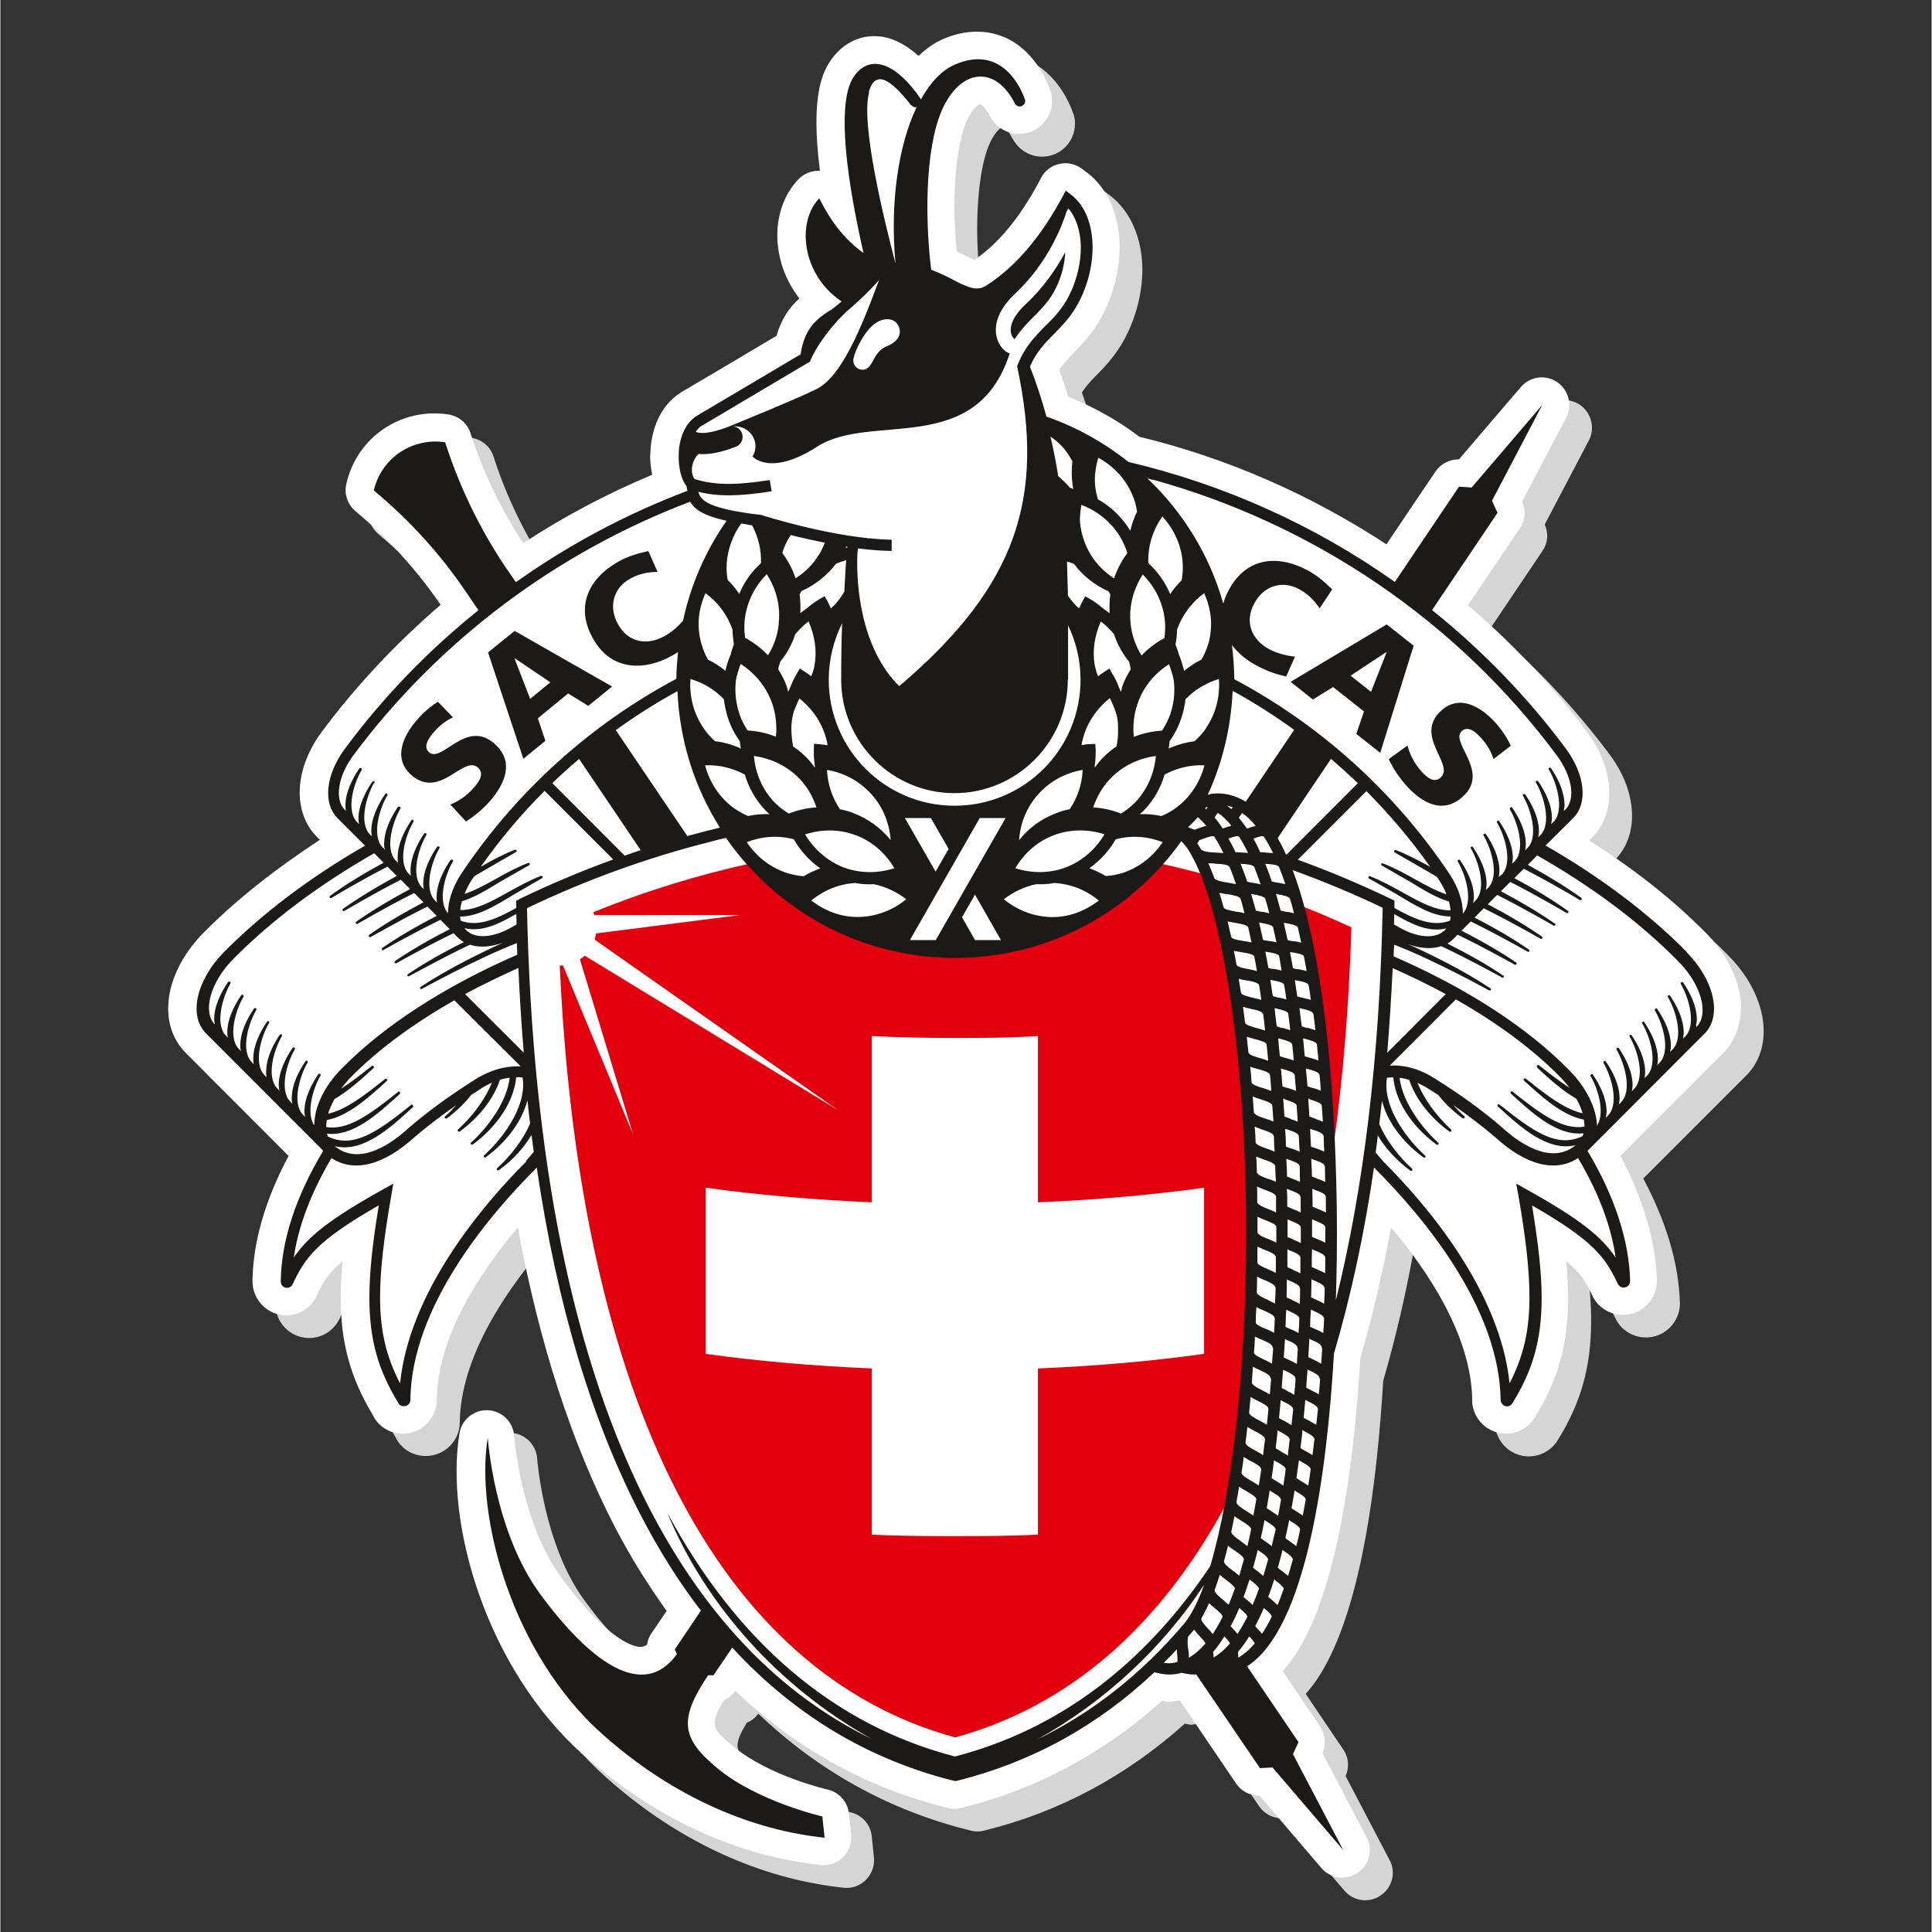 <?xml version="1.0" encoding="UTF-8" standalone="no"?>
<!-- Created with Inkscape (http://www.inkscape.org/) by Marsupilami -->

<svg
   version="1.1"
   width="48"
   height="48"
   viewBox="-3.721 -3.721 14.273 14.279"
   id="svg4820"
   sodipodi:docname="sac_logo.svg"
   inkscape:version="1.3.2 (091e20ef0f, 2023-11-25)"
   inkscape:export-filename="sac_logo.png"
   inkscape:export-xdpi="512"
   inkscape:export-ydpi="512"
   xmlns:inkscape="http://www.inkscape.org/namespaces/inkscape"
   xmlns:sodipodi="http://sodipodi.sourceforge.net/DTD/sodipodi-0.dtd"
   xmlns="http://www.w3.org/2000/svg"
   xmlns:svg="http://www.w3.org/2000/svg">
  <rect x="-3.721" y="-3.721" width="14.273" height="14.279" fill="#333333" stroke="none"/>
  <sodipodi:namedview
     id="namedview1"
     pagecolor="#ffffff"
     bordercolor="#000000"
     borderopacity="0.25"
     inkscape:showpageshadow="2"
     inkscape:pageopacity="0.0"
     inkscape:pagecheckerboard="0"
     inkscape:deskcolor="#d1d1d1"
     inkscape:zoom="18.683087"
     inkscape:cx="18.064467"
     inkscape:cy="28.153806"
     inkscape:window-width="2560"
     inkscape:window-height="1375"
     inkscape:window-x="2240"
     inkscape:window-y="0"
     inkscape:window-maximized="1"
     inkscape:current-layer="svg4820" />
  <defs
     id="defs4822" />
  <g
     id="g1"
     transform="translate(-0.482,0.115)">
    <path
       d="m 9.793,3.785 c 0,-0.183 -0.091,-0.39 -0.266,-0.564 C 9.286,2.977 8.998,2.751 8.67,2.544 c 0.005,-0.006 0.022,-0.023 0.022,-0.023 C 8.778,2.435 8.82,2.32 8.82,2.194 8.82,2.049 8.766,1.891 8.658,1.745 8.403,1.402 8.105,1.087 7.775,0.805 7.902,0.617 8.158,0.236 8.158,0.236 c 0.023,-0.034 0.035,-0.073 0.035,-0.113 0,-0.028 -0.007,-0.056 -0.018,-0.083 0.071,-0.135 0.326,-0.621 0.326,-0.621 0.016,-0.03 0.023,-0.062 0.023,-0.094 0,-0.066 -0.032,-0.129 -0.089,-0.169 -0.086,-0.058 -0.201,-0.042 -0.269,0.036 0,0 -0.358,0.418 -0.458,0.535 -0.068,0 -0.134,0.032 -0.172,0.089 0,0 -0.234,0.347 -0.364,0.539 C 6.613,-0.011 6.001,-0.281 5.347,-0.44 5.184,-0.564 5.006,-0.662 4.82,-0.737 c -0.021,-0.067 -0.043,-0.134 -0.066,-0.198 0.025,-0.038 0.054,-0.074 0.096,-0.116 0.084,-0.084 0.197,-0.198 0.276,-0.403 0.048,-0.125 0.075,-0.259 0.075,-0.385 0,-0.236 -0.088,-0.437 -0.239,-0.552 l -0.04,-0.03 c -0.047,-0.035 -0.107,-0.049 -0.166,-0.036 -0.058,0.013 -0.107,0.049 -0.135,0.102 l -0.023,0.043 c -0.141,0.259 -0.295,0.444 -0.47,0.565 -0.022,-0.01 -0.052,-0.024 -0.07,-0.033 0,0 -0.028,-0.014 -0.061,-0.029 -0.01,-0.111 -0.017,-0.221 -0.017,-0.326 0,-0.293 0.038,-0.547 0.108,-0.672 0.039,-0.072 0.075,-0.09 0.082,-0.091 0.006,0 0.038,0.019 0.072,0.088 0.003,0.004 0.006,0.008 0.008,0.012 0.044,0.074 0.124,0.12 0.21,0.12 0.134,0 0.243,-0.109 0.243,-0.244 0,-0.023 -0.003,-0.048 -0.01,-0.068 l -0.005,-0.012 c -0.024,-0.07 -0.117,-0.293 -0.335,-0.389 -0.096,-0.042 -0.252,-0.074 -0.454,0.012 -0.065,0.028 -0.126,0.07 -0.182,0.125 -0.107,-0.094 -0.217,-0.147 -0.33,-0.146 -0.131,0 -0.246,0.068 -0.326,0.189 -0.05,0.074 -0.099,0.196 -0.099,0.45 0,0.096 0.01,0.216 0.026,0.355 -0.058,-0.003 -0.115,0.02 -0.156,0.062 -0.102,0.106 -0.158,0.255 -0.158,0.419 0,0.026 0,0.054 0.005,0.081 0.015,0.142 0.072,0.273 0.158,0.385 -0.072,0.063 -0.133,0.151 -0.17,0.276 -0.115,0.068 -0.693,0.412 -0.693,0.412 -0.131,0.077 -0.216,0.22 -0.235,0.403 0,0 -0.005,0.077 -0.005,0.077 0,0.035 0.005,0.084 0.015,0.137 C 1.415,-0.016 1.096,0.154 0.793,0.351 0.63,0.099 0.498,-0.173 0.406,-0.461 c -0.023,-0.073 -0.085,-0.126 -0.162,-0.139 -0.169,-0.027 -0.339,0.01 -0.48,0.106 -0.141,0.095 -0.239,0.239 -0.277,0.405 -0.005,0.015 -0.005,0.03 -0.005,0.045 0,0.06 0.026,0.117 0.073,0.156 0.242,0.201 0.453,0.435 0.63,0.694 -0.327,0.281 -0.623,0.595 -0.879,0.939 -0.108,0.147 -0.163,0.305 -0.163,0.449 0,0.126 0.042,0.242 0.127,0.327 0,0 0.01,0.01 0.023,0.023 C -1.033,2.751 -1.322,2.978 -1.564,3.222 c -0.173,0.174 -0.265,0.38 -0.265,0.563 0,0.126 0.042,0.24 0.129,0.328 0,0 0.597,0.597 0.76,0.761 -0.17,0.321 -0.263,0.633 -0.267,0.926 0,0.141 0.112,0.253 0.25,0.253 0.102,0 0.192,-0.062 0.232,-0.158 -0.002,0.004 -0.005,0.007 -0.006,0.011 0.041,-0.087 0.075,-0.156 0.191,-0.253 -0.008,0.098 -0.014,0.188 -0.014,0.268 0,0.332 0.071,0.591 0.234,0.863 0.041,0.087 0.127,0.141 0.225,0.141 0.137,0 0.251,-0.111 0.251,-0.249 C 0.162,6.214 0.468,5.744 0.755,5.404 0.913,6.261 1.155,7.006 1.474,7.623 1.59,7.844 1.718,8.047 1.855,8.237 1.799,8.32 1.739,8.409 1.739,8.409 1.722,8.433 1.714,8.461 1.71,8.489 1.688,8.503 1.672,8.505 1.663,8.505 1.563,8.505 1.356,8.372 1.079,7.994 0.775,7.583 0.729,6.95 0.728,6.944 0.721,6.84 0.637,6.759 0.535,6.754 0.432,6.75 0.341,6.823 0.324,6.925 0.214,7.594 0.525,8.666 1.236,9.299 c 0.663,0.592 1.322,0.771 1.757,0.817 0.061,0.007 0.122,-0.015 0.165,-0.059 0.038,-0.038 0.06,-0.09 0.06,-0.143 0,-0.007 0,-0.014 -0.001,-0.021 L 3.201,9.736 c -0.008,-0.087 -0.072,-0.158 -0.157,-0.178 -0.005,0 -0.433,-0.1 -0.688,-0.311 C 2.26,9.167 2.209,9.125 2.209,9.063 c 0,-0.041 0.023,-0.091 0.068,-0.166 0.034,-0.015 0.064,-0.037 0.085,-0.068 0.447,0.426 0.971,0.716 1.561,0.862 0,0 0.01,0.003 0.01,0.003 0.032,0.008 0.066,0.008 0.098,0 l 0.01,-0.003 c 0.551,-0.136 1.045,-0.404 1.473,-0.787 0.015,0 0.033,0.007 0.048,0.007 0,0 0.045,-0.006 0.086,-0.011 0.084,0.125 0.416,0.614 0.416,0.614 0.039,0.057 0.104,0.09 0.172,0.089 0.1,0.116 0.458,0.534 0.458,0.534 0.067,0.079 0.183,0.095 0.268,0.036 0.058,-0.039 0.09,-0.102 0.09,-0.167 0,-0.033 -0.007,-0.065 -0.024,-0.095 0,0 -0.254,-0.485 -0.325,-0.621 0.012,-0.026 0.018,-0.054 0.018,-0.083 0,-0.04 -0.012,-0.079 -0.036,-0.114 0,0 -0.167,-0.248 -0.277,-0.41 C 6.608,8.463 6.888,7.911 6.981,6.369 7.069,6.067 7.145,5.744 7.207,5.403 7.496,5.744 7.804,6.218 7.807,6.686 c 0,0.011 0.001,0.021 0.003,0.032 0.021,0.121 0.125,0.21 0.247,0.21 0.089,0 0.172,-0.048 0.217,-0.125 C 8.444,6.528 8.518,6.263 8.518,5.922 c 0,-0.081 -0.006,-0.171 -0.014,-0.269 0.117,0.097 0.151,0.166 0.192,0.252 0.039,0.086 0.128,0.144 0.227,0.144 0.138,0 0.251,-0.113 0.251,-0.251 C 9.166,5.503 9.073,5.193 8.903,4.874 9.067,4.71 9.664,4.113 9.664,4.113 9.751,4.026 9.793,3.911 9.793,3.785"
       id="path4048"
       style="fill:#d5d5d5;fill-opacity:1;fill-rule:nonzero;stroke:none;stroke-width:0.111" />
    <path
       d="m 9.626,3.618 c 0,-0.184 -0.091,-0.391 -0.266,-0.565 C 9.118,2.809 8.83,2.583 8.503,2.376 c 0.005,-0.004 0.022,-0.022 0.022,-0.022 C 8.61,2.268 8.652,2.153 8.652,2.026 8.652,1.882 8.598,1.723 8.491,1.578 8.235,1.234 7.938,0.92 7.607,0.637 7.734,0.449 7.991,0.069 7.991,0.069 c 0.023,-0.034 0.035,-0.074 0.035,-0.114 0,-0.028 -0.007,-0.056 -0.019,-0.083 0.071,-0.136 0.326,-0.621 0.326,-0.621 0.016,-0.03 0.023,-0.063 0.023,-0.094 0,-0.065 -0.032,-0.13 -0.089,-0.169 -0.086,-0.058 -0.201,-0.042 -0.268,0.036 0,0 -0.358,0.417 -0.458,0.535 -0.068,-0.001 -0.134,0.032 -0.173,0.089 0,0 -0.234,0.346 -0.363,0.539 C 6.445,-0.179 5.834,-0.449 5.179,-0.608 5.016,-0.732 4.838,-0.83 4.653,-0.904 c -0.021,-0.068 -0.043,-0.135 -0.066,-0.199 0.025,-0.038 0.055,-0.073 0.097,-0.116 0.083,-0.084 0.196,-0.198 0.275,-0.403 0.048,-0.125 0.074,-0.258 0.074,-0.385 0,-0.236 -0.088,-0.437 -0.239,-0.552 l -0.039,-0.029 c -0.048,-0.036 -0.108,-0.05 -0.167,-0.037 -0.058,0.012 -0.107,0.05 -0.135,0.102 l -0.023,0.044 C 4.289,-2.22 4.136,-2.036 3.96,-1.915 3.938,-1.925 3.908,-1.938 3.891,-1.948 c 0,0 -0.028,-0.012 -0.062,-0.029 -0.01,-0.11 -0.017,-0.221 -0.017,-0.326 0,-0.294 0.038,-0.547 0.107,-0.672 0.04,-0.072 0.076,-0.09 0.082,-0.091 0.006,0 0.038,0.02 0.072,0.087 0.003,0.004 0.006,0.008 0.007,0.012 0.044,0.074 0.124,0.121 0.21,0.121 0.134,0 0.244,-0.11 0.244,-0.244 0,-0.022 -0.003,-0.047 -0.01,-0.068 l -0.005,-0.013 c -0.025,-0.07 -0.118,-0.294 -0.335,-0.389 -0.096,-0.041 -0.252,-0.074 -0.454,0.012 -0.066,0.028 -0.126,0.071 -0.183,0.125 -0.107,-0.095 -0.217,-0.147 -0.33,-0.146 -0.13,0.001 -0.246,0.068 -0.326,0.189 -0.049,0.074 -0.099,0.196 -0.099,0.451 0,0.096 0.008,0.216 0.026,0.355 -0.059,-0.002 -0.116,0.019 -0.157,0.061 -0.102,0.105 -0.158,0.254 -0.158,0.417 0,0.027 0.001,0.054 0.005,0.081 0.016,0.143 0.072,0.273 0.158,0.385 -0.072,0.063 -0.133,0.151 -0.169,0.276 -0.114,0.069 -0.694,0.411 -0.694,0.411 -0.132,0.077 -0.215,0.22 -0.235,0.403 0,0 -0.005,0.076 -0.005,0.076 0,0.035 0.005,0.085 0.015,0.137 -0.332,0.139 -0.652,0.308 -0.954,0.506 -0.163,-0.253 -0.296,-0.524 -0.388,-0.812 -0.023,-0.073 -0.085,-0.127 -0.161,-0.139 -0.168,-0.027 -0.339,0.01 -0.48,0.105 -0.141,0.095 -0.239,0.239 -0.277,0.406 -0.003,0.015 -0.006,0.03 -0.006,0.046 0,0.059 0.026,0.117 0.073,0.157 0.242,0.201 0.453,0.435 0.63,0.692 -0.327,0.281 -0.623,0.595 -0.879,0.939 -0.108,0.146 -0.163,0.305 -0.163,0.448 0,0.127 0.042,0.242 0.127,0.328 0,0 0.01,0.01 0.022,0.022 C -1.202,2.583 -1.492,2.81 -1.734,3.054 c -0.173,0.174 -0.265,0.379 -0.265,0.564 0,0.125 0.043,0.24 0.13,0.328 0,0 0.596,0.597 0.76,0.761 -0.171,0.321 -0.263,0.632 -0.267,0.925 0,0.141 0.112,0.253 0.25,0.253 0.101,0 0.192,-0.061 0.231,-0.157 -0.003,0.002 -0.005,0.007 -0.006,0.011 0.041,-0.087 0.075,-0.157 0.191,-0.254 -0.009,0.098 -0.014,0.189 -0.014,0.269 0,0.333 0.072,0.592 0.235,0.864 0.04,0.087 0.126,0.142 0.224,0.142 0.138,0 0.251,-0.112 0.251,-0.249 C -0.008,6.046 0.298,5.576 0.585,5.236 0.743,6.093 0.985,6.838 1.305,7.454 1.42,7.676 1.549,7.879 1.685,8.07 1.629,8.152 1.569,8.241 1.569,8.241 c -0.016,0.024 -0.025,0.052 -0.029,0.08 -0.022,0.012 -0.038,0.015 -0.046,0.015 -0.101,0 -0.308,-0.133 -0.585,-0.51 C 0.605,7.415 0.559,6.782 0.558,6.776 0.551,6.673 0.468,6.592 0.365,6.587 0.262,6.581 0.171,6.655 0.154,6.757 0.044,7.426 0.355,8.498 1.067,9.132 c 0.663,0.591 1.321,0.77 1.757,0.816 0.061,0.006 0.122,-0.015 0.165,-0.059 0.038,-0.038 0.06,-0.09 0.06,-0.144 0,-0.007 0,-0.014 0,-0.021 L 3.032,9.567 C 3.023,9.481 2.96,9.41 2.875,9.39 c -0.005,0 -0.433,-0.101 -0.688,-0.312 C 2.09,8.999 2.04,8.958 2.04,8.896 c 0,-0.041 0.023,-0.092 0.069,-0.166 0.033,-0.016 0.063,-0.038 0.084,-0.069 0.447,0.426 0.971,0.716 1.561,0.863 0,0 0.01,0.003 0.01,0.003 0.033,0.007 0.066,0.007 0.098,0 l 0.01,-0.003 c 0.552,-0.138 1.045,-0.405 1.473,-0.788 0.016,0 0.033,0.007 0.048,0.007 0,0 0.045,-0.006 0.085,-0.011 0.085,0.125 0.416,0.614 0.416,0.614 0.039,0.057 0.104,0.091 0.173,0.089 0.099,0.117 0.457,0.535 0.457,0.535 0.067,0.079 0.183,0.094 0.268,0.036 0.058,-0.04 0.09,-0.103 0.09,-0.169 0,-0.032 -0.007,-0.065 -0.024,-0.095 0,0 -0.254,-0.485 -0.326,-0.621 0.012,-0.027 0.018,-0.054 0.018,-0.082 0,-0.04 -0.012,-0.08 -0.035,-0.115 0,0 -0.168,-0.247 -0.277,-0.409 C 6.439,8.296 6.719,7.744 6.812,6.202 6.9,5.9 6.976,5.577 7.039,5.236 c 0.288,0.341 0.596,0.814 0.6,1.282 0,0.011 0,0.021 0.002,0.032 0.021,0.121 0.125,0.21 0.248,0.21 0.088,0 0.172,-0.048 0.216,-0.126 0.17,-0.275 0.243,-0.539 0.243,-0.881 0,-0.08 -0.006,-0.171 -0.014,-0.268 0.117,0.097 0.151,0.166 0.192,0.253 0.039,0.086 0.128,0.144 0.227,0.144 0.138,0 0.251,-0.112 0.251,-0.251 C 8.996,5.336 8.903,5.026 8.734,4.707 8.898,4.543 9.494,3.946 9.494,3.946 9.581,3.858 9.624,3.743 9.624,3.618"
       id="path4050"
       style="fill:#ffffff;fill-opacity:1;fill-rule:nonzero;stroke:none;stroke-width:0.111" />
    <path
       d="m 2.324,2.541 c -0.403,0.088 -0.799,0.209 -1.183,0.366 0.002,0 0.008,0.013 0.01,0.02 H 2.227 L 1.163,3.063 c -0.002,0.016 -0.008,0.031 -0.01,0.046 L 2.95,4.368 1.079,3.227 C 1.069,3.238 1.056,3.245 1.044,3.254 L 1.437,4.548 0.919,3.3 c -0.007,0 -0.017,0 -0.024,0 C 1.041,6.514 2.07,8.528 3.817,9.005 4.648,8.778 5.315,8.201 5.803,7.314 5.949,6.74 5.994,6.052 5.994,5.283 5.994,4.044 5.854,3.051 5.629,2.618 5.522,2.59 5.416,2.564 5.309,2.541 4.94,2.947 4.408,3.202 3.817,3.202 c -0.592,0 -1.124,-0.255 -1.492,-0.661 z M 6.398,2.868 C 6.471,3.389 6.577,4.051 6.621,4.584 6.687,4.096 6.729,3.576 6.746,3.018 6.63,2.965 6.515,2.914 6.398,2.868 Z M 3.201,3.821 c 0.199,0.011 0.406,0.014 0.616,0.014 0.209,0 0.412,0 0.612,-0.014 V 5.05 C 4.871,5.032 5.287,4.994 5.657,4.942 V 6.17 C 5.287,6.222 4.871,6.26 4.429,6.278 v 1.228 c -0.2,0.011 -0.404,0.011 -0.612,0.011 -0.21,0 -0.416,0 -0.616,-0.011 V 6.278 C 2.758,6.259 2.343,6.222 1.973,6.17 V 4.942 c 0.37,0.052 0.785,0.089 1.228,0.108 z"
       id="path4052"
       style="fill:#e2000f;fill-opacity:1;fill-rule:nonzero;stroke:none;stroke-width:0.111" />
    <path
       d="M 6.892,1.278 6.74,1.158 7.006,0.982 l 0.001,0.001 L 6.891,1.277 Z M 7.007,0.779 6.297,1.203 6.461,1.334 6.611,1.242 6.839,1.422 6.782,1.588 6.959,1.728 7.206,0.936 7.007,0.779 M 0.562,1.031 0.564,1.03 0.826,1.207 0.676,1.329 0.561,1.031 Z M 0.733,1.473 0.957,1.289 1.106,1.381 1.282,1.238 0.562,0.827 0.365,0.986 0.626,1.772 0.789,1.639 0.733,1.473 M 0.412,1.66 C 0.202,1.475 0.024,1.806 -0.071,1.724 -0.121,1.679 -0.067,1.612 -0.033,1.572 0.005,1.528 0.053,1.49 0.106,1.466 L -0.005,1.351 c -0.047,0.028 -0.104,0.075 -0.153,0.131 -0.103,0.117 -0.184,0.287 -0.044,0.41 0.212,0.185 0.385,-0.15 0.492,-0.055 0.047,0.041 0.016,0.096 -0.027,0.145 C 0.208,2.047 0.142,2.089 0.086,2.11 L 0.202,2.235 C 0.264,2.198 0.332,2.138 0.38,2.084 0.492,1.954 0.562,1.792 0.412,1.66 m 3.844,-2.989 c 0,0 0,0 0,0 0.046,-0.068 0.097,-0.123 0.146,-0.171 0.071,-0.071 0.137,-0.138 0.185,-0.265 0.027,-0.071 0.041,-0.14 0.044,-0.207 -0.066,0.122 -0.159,0.261 -0.296,0.388 -0.069,0.065 -0.107,0.13 -0.107,0.185 0,0.002 0,0.007 0,0.01 0.003,0.036 0.022,0.055 0.027,0.059 z M 9.293,3.743 v 0 c 0.003,-0.014 0.006,-0.029 0.006,-0.044 0,-0.101 -0.051,-0.199 -0.101,-0.273 0,0 0,0 0,0 -0.002,-0.004 -0.01,-0.006 -0.014,-0.001 -0.005,0.001 -0.006,0.007 -0.003,0.012 0.061,0.105 0.113,0.298 0.036,0.383 l -0.02,0.021 c 0.001,-0.015 0.005,-0.03 0.005,-0.045 0,-0.1 -0.051,-0.199 -0.101,-0.273 0,0 0,0 0,0 -0.002,-0.004 -0.008,-0.006 -0.013,-0.002 -0.005,0.002 -0.006,0.009 -0.002,0.013 0.061,0.106 0.114,0.298 0.036,0.384 l -0.02,0.019 c 0.002,-0.014 0.005,-0.029 0.005,-0.044 0,-0.1 -0.051,-0.199 -0.101,-0.272 v 0 c -0.002,-0.004 -0.008,-0.007 -0.012,-0.002 -0.005,0.002 -0.007,0.008 -0.005,0.013 0.062,0.106 0.115,0.299 0.037,0.384 l -0.02,0.021 c 0.002,-0.015 0.005,-0.03 0.005,-0.045 0,-0.1 -0.051,-0.199 -0.1,-0.273 0,0 0,0 0,0 -0.002,-0.006 -0.008,-0.006 -0.013,-0.002 -0.006,0.002 -0.006,0.008 -0.002,0.012 0.062,0.106 0.115,0.299 0.036,0.384 l -0.02,0.02 c 0.003,-0.015 0.005,-0.031 0.005,-0.045 0,-0.1 -0.05,-0.199 -0.1,-0.272 0,0 0,0 0,0 -0.002,-0.004 -0.008,-0.006 -0.012,-0.003 -0.005,0.003 -0.006,0.009 -0.003,0.012 0.062,0.106 0.115,0.301 0.035,0.385 l -0.018,0.019 c 0.001,-0.015 0.005,-0.03 0.005,-0.044 0,-0.101 -0.051,-0.2 -0.101,-0.274 0,0 0,0 0,0 -0.005,-0.004 -0.01,-0.006 -0.014,-0.002 -0.005,0.002 -0.006,0.009 -0.003,0.013 0.061,0.107 0.115,0.301 0.035,0.386 l -0.019,0.019 c 0.003,-0.016 0.006,-0.03 0.006,-0.045 0,-0.1 -0.051,-0.199 -0.102,-0.273 0,0 0,0 0,0 -0.002,-0.004 -0.008,-0.006 -0.012,-0.002 -0.006,0.002 -0.007,0.01 -0.005,0.013 0.062,0.106 0.115,0.302 0.035,0.387 l -0.018,0.018 c 0.002,-0.015 0.006,-0.03 0.006,-0.045 0,-0.1 -0.051,-0.199 -0.101,-0.273 0,0 0,0 0,0 -0.001,-0.004 -0.007,-0.006 -0.013,-0.003 -0.006,0.003 -0.006,0.009 -0.005,0.012 0.059,0.1 0.108,0.276 0.048,0.368 C 8.557,4.354 8.483,4.201 8.353,4.071 8.044,3.756 7.596,3.466 7.058,3.232 c 0,-0.029 0.002,-0.058 0.005,-0.086 0.308,0.12 0.697,0.336 0.701,0.338 0.005,0.002 0.01,0 0.012,-0.002 0.003,-0.004 0.001,-0.01 -0.002,-0.013 C 7.567,3.331 7.319,3.211 7.167,3.143 c 0.09,0.032 0.174,0.037 0.243,0.014 0.234,0.111 0.447,0.23 0.45,0.232 0.005,0.002 0.01,0 0.012,-0.002 0,-0.001 0,-0.004 0,-0.006 0,-0.004 0,-0.006 -0.005,-0.007 0,0 0,0 0,0 -0.114,-0.078 -0.253,-0.157 -0.411,-0.236 0.015,-0.01 0.03,-0.02 0.042,-0.033 v 0 l 0.033,-0.033 c 0.223,0.109 0.421,0.221 0.422,0.222 0.005,0.001 0.01,0 0.013,-0.004 0.001,0 0.001,-0.002 0.001,-0.006 0,-0.002 -0.001,-0.006 -0.005,-0.007 0,0 0,0 0,0 C 7.851,3.201 7.716,3.122 7.56,3.043 l 0.068,-0.069 c 0.223,0.11 0.419,0.223 0.421,0.224 0.005,0.002 0.01,0 0.013,-0.002 0,-0.001 0,-0.003 0,-0.006 0,-0.002 0,-0.007 -0.005,-0.008 0,0 0,0 0,0 C 7.946,3.105 7.811,3.025 7.656,2.946 l 0.068,-0.069 c 0.222,0.11 0.417,0.224 0.42,0.225 0.005,0.002 0.01,0.001 0.013,-0.002 0.002,-0.004 0.002,-0.01 -0.003,-0.014 C 8.043,3.009 7.908,2.928 7.754,2.847 l 0.069,-0.069 c 0.221,0.112 0.415,0.226 0.417,0.227 0.005,0.002 0.01,0 0.013,-0.002 0,-0.001 0.001,-0.004 0.001,-0.006 0,-0.002 0,-0.006 -0.005,-0.008 0,0 0,0 -0.001,0 C 8.139,2.913 8.004,2.832 7.851,2.751 l 0.069,-0.069 c 0.219,0.112 0.413,0.228 0.415,0.229 0.006,0.002 0.012,0.001 0.014,-0.002 0.003,-0.004 0,-0.01 -0.002,-0.012 C 8.237,2.817 8.103,2.736 7.95,2.654 l 0.07,-0.069 c 0.219,0.113 0.412,0.229 0.413,0.231 0.005,0.003 0.01,0 0.013,-0.002 0,-0.002 0.003,-0.004 0.003,-0.006 0,-0.002 -0.001,-0.007 -0.005,-0.009 0,0 0,0 0,0 C 8.335,2.721 8.201,2.638 8.05,2.556 l 0.069,-0.07 c 0.407,0.232 0.758,0.494 1.041,0.781 0.17,0.169 0.232,0.391 0.137,0.486 z M 8.699,5.459 C 8.597,5.306 8.438,5.176 8.041,4.955 L 7.964,4.912 7.98,4.999 c 0.054,0.31 0.082,0.551 0.082,0.752 0,0.257 -0.049,0.447 -0.147,0.637 C 7.846,5.714 7.313,5.078 6.982,4.749 l -0.057,-0.067 c 0.006,-0.041 0.012,-0.083 0.016,-0.126 0.057,0.096 0.14,0.185 0.24,0.26 0,0 0,0 0,0 0,0 0,0 0,0 0,0 0,0 0,0 0.006,0.002 0.01,0.002 0.014,0 0.002,-0.004 0.002,-0.01 0,-0.014 C 7.087,4.704 7,4.584 6.952,4.472 6.959,4.416 6.964,4.359 6.972,4.3 c 0.037,0.147 0.144,0.299 0.306,0.418 0,0 0,0 0,0 v 0 c 0,0 0,0 0.001,0 0.005,0.004 0.01,0.002 0.013,0 0.002,-0.004 0.002,-0.01 0,-0.012 -0.171,-0.156 -0.316,-0.389 -0.283,-0.576 0.015,-0.003 0.031,-0.003 0.047,-0.003 0.014,0.172 0.132,0.359 0.32,0.497 0,0 0,0 0,0 0,0 0,0 0,0 0.005,0.002 0.01,0.002 0.013,-0.001 0.002,-0.004 0.002,-0.01 0,-0.012 C 7.263,4.496 7.123,4.307 7.102,4.13 c 0.024,0.002 0.048,0.008 0.071,0.015 0.047,0.139 0.152,0.276 0.297,0.382 0,0 0,0 0,0 0,0 0,0 0,0 0.005,0.002 0.01,0.002 0.014,-0.001 0.002,-0.004 0.002,-0.01 -0.001,-0.014 C 7.371,4.409 7.282,4.284 7.234,4.167 c 0.028,0.013 0.055,0.027 0.082,0.044 0.025,0.015 0.048,0.031 0.072,0.046 0.05,0.063 0.111,0.122 0.18,0.172 0,0 0,0 0,0 0,0 0,0 0,0 0.005,0.002 0.01,0.002 0.014,0 0.002,-0.004 0.002,-0.01 0,-0.014 C 7.553,4.39 7.525,4.361 7.5,4.332 7.609,4.408 7.712,4.487 7.807,4.567 8.036,4.778 8.256,4.832 8.421,4.723 8.573,4.979 8.666,5.226 8.699,5.459 Z M 6.631,5.776 c 0.006,-0.196 0.008,-0.366 0.008,-0.49 0,-0.534 -0.031,-1.908 -0.327,-2.691 0.225,0.081 0.447,0.174 0.665,0.278 -0.022,1.097 -0.139,2.067 -0.346,2.902 z M 6.554,5.349 c -0.018,-0.01 -0.037,-0.017 -0.055,-0.025 -0.015,-0.006 -0.03,-0.013 -0.044,-0.018 0,-0.007 0,-0.014 0,-0.019 0,-0.034 0,-0.072 0,-0.112 0.005,0.001 0.01,0.004 0.014,0.007 0.037,0.015 0.084,0.033 0.084,0.052 v 0 c 0,0.018 0,0.035 0,0.053 0,0.021 0,0.042 0,0.063 z m -0.003,0.224 c -0.019,-0.01 -0.037,-0.018 -0.056,-0.026 -0.014,-0.006 -0.028,-0.012 -0.042,-0.019 0,-0.047 0,-0.091 0.002,-0.132 0.005,0.001 0.008,0.006 0.013,0.007 0.039,0.015 0.084,0.033 0.084,0.055 h 0.001 c 0,0.039 -0.001,0.077 -0.001,0.116 z M 6.544,5.799 C 6.527,5.789 6.51,5.781 6.492,5.773 6.478,5.767 6.461,5.759 6.448,5.752 c 0.001,-0.046 0.003,-0.09 0.003,-0.133 0.005,0.002 0.008,0.004 0.012,0.006 0.049,0.021 0.084,0.037 0.084,0.058 h 0.002 c 0,0.039 -0.002,0.078 -0.005,0.117 z m -0.008,0.216 c -0.019,-0.011 -0.041,-0.022 -0.06,-0.029 -0.014,-0.006 -0.025,-0.011 -0.035,-0.016 0,-0.044 0.002,-0.085 0.006,-0.127 0.005,0.001 0.01,0.006 0.014,0.007 0.036,0.016 0.081,0.037 0.08,0.054 h 0.003 c 0,0.037 -0.003,0.074 -0.006,0.111 z m -0.013,0.228 c -0.018,-0.011 -0.039,-0.022 -0.057,-0.03 -0.012,-0.006 -0.026,-0.013 -0.038,-0.018 0.001,-0.047 0.006,-0.092 0.007,-0.136 0.002,0 0.006,0.002 0.007,0.004 0.062,0.025 0.086,0.04 0.085,0.065 h 0.003 c -0.001,0.038 -0.005,0.077 -0.007,0.115 z m -0.017,0.227 c -0.017,-0.011 -0.036,-0.021 -0.054,-0.029 -0.012,-0.007 -0.027,-0.014 -0.04,-0.021 0.002,-0.045 0.007,-0.09 0.01,-0.134 0.003,0 0.006,0.002 0.008,0.004 0.05,0.024 0.083,0.04 0.08,0.063 h 0.005 c -0.003,0.04 -0.006,0.079 -0.01,0.118 z m -0.021,0.224 c -0.017,-0.011 -0.036,-0.021 -0.053,-0.031 -0.013,-0.006 -0.027,-0.014 -0.039,-0.021 0.005,-0.044 0.008,-0.088 0.012,-0.131 0.005,0 0.009,0.002 0.012,0.006 0.036,0.017 0.081,0.039 0.079,0.058 h 0.003 c -0.003,0.04 -0.009,0.079 -0.013,0.12 z M 6.459,6.92 C 6.442,6.908 6.424,6.898 6.408,6.889 6.395,6.882 6.381,6.874 6.369,6.866 c 0.006,-0.044 0.012,-0.088 0.015,-0.133 0.003,0.002 0.007,0.004 0.01,0.007 0.036,0.018 0.08,0.042 0.078,0.061 h 0.001 c -0.005,0.04 -0.01,0.079 -0.015,0.119 z M 6.426,7.143 C 6.41,7.132 6.392,7.121 6.375,7.111 6.364,7.104 6.351,7.097 6.34,7.089 6.345,7.045 6.352,7.001 6.358,6.957 v 0 c 0.002,0 0.006,0.003 0.01,0.006 0.033,0.017 0.079,0.043 0.076,0.06 h 0.001 C 6.44,7.064 6.433,7.105 6.427,7.144 Z M 6.387,7.366 C 6.371,7.354 6.354,7.344 6.337,7.333 6.326,7.326 6.315,7.318 6.303,7.311 c 0.009,-0.043 0.016,-0.087 0.023,-0.132 0.001,0.001 0.005,0.002 0.007,0.006 0.033,0.019 0.078,0.045 0.075,0.062 v 0 C 6.401,7.287 6.394,7.327 6.386,7.367 Z M 6.338,7.591 C 6.322,7.578 6.306,7.566 6.29,7.555 6.278,7.548 6.268,7.54 6.258,7.532 6.268,7.488 6.277,7.444 6.286,7.399 c 0.002,0.002 0.006,0.004 0.008,0.006 0.032,0.019 0.074,0.045 0.073,0.064 -0.008,0.042 -0.018,0.083 -0.029,0.123 z M 6.278,7.811 C 6.262,7.798 6.247,7.785 6.233,7.775 6.221,7.768 6.212,7.759 6.202,7.751 6.214,7.708 6.226,7.665 6.237,7.62 c 0.002,0 0.005,0.002 0.006,0.004 0.031,0.021 0.072,0.049 0.07,0.067 -0.012,0.041 -0.023,0.082 -0.035,0.12 z M 6.199,8.026 C 6.185,8.012 6.169,7.997 6.155,7.986 6.147,7.979 6.139,7.972 6.131,7.966 6.147,7.925 6.162,7.882 6.176,7.837 c 0.002,0.001 0.005,0.002 0.006,0.006 0.027,0.02 0.061,0.047 0.064,0.063 -0.015,0.043 -0.03,0.084 -0.047,0.122 z M 6.086,8.24 C 6.074,8.225 6.061,8.211 6.05,8.2 6.044,8.193 6.039,8.187 6.035,8.182 c 0.022,-0.042 0.044,-0.086 0.064,-0.134 0,0 0.001,0.002 0.002,0.002 0.033,0.028 0.058,0.05 0.055,0.065 -0.022,0.045 -0.046,0.087 -0.071,0.125 z M 5.91,8.415 c 0,-0.014 -0.001,-0.028 -0.003,-0.041 0.029,-0.034 0.058,-0.073 0.084,-0.116 0.015,0.016 0.038,0.041 0.04,0.053 -0.037,0.044 -0.078,0.079 -0.121,0.104 z M 5.868,8.2 c -0.006,-0.007 -0.01,-0.013 -0.015,-0.017 0.023,-0.042 0.045,-0.086 0.064,-0.134 0.001,0 0.003,0.002 0.003,0.002 0.034,0.028 0.059,0.05 0.056,0.065 C 5.953,8.16 5.929,8.202 5.904,8.24 5.892,8.225 5.879,8.21 5.869,8.199 Z m -0.14,0.215 c 0,-0.014 -0.002,-0.028 -0.005,-0.041 0.03,-0.034 0.058,-0.073 0.084,-0.116 0.015,0.016 0.038,0.041 0.041,0.053 -0.038,0.044 -0.079,0.079 -0.121,0.104 z M 5.685,8.2 c -0.031,-0.034 -0.055,-0.062 -0.047,-0.077 v 0 c 0.02,-0.033 0.038,-0.07 0.056,-0.111 0.014,0.015 0.03,0.028 0.044,0.039 0.034,0.028 0.059,0.05 0.055,0.065 -0.023,0.045 -0.047,0.087 -0.072,0.125 -0.012,-0.015 -0.024,-0.029 -0.036,-0.041 z m -0.14,0.215 c 0,-0.02 -0.001,-0.039 -0.005,-0.057 -0.005,-0.036 -0.008,-0.076 0,-0.1 0.015,-0.016 0.029,-0.033 0.043,-0.05 0.013,0.017 0.028,0.034 0.042,0.049 0.014,0.015 0.04,0.043 0.042,0.054 -0.038,0.044 -0.078,0.079 -0.121,0.104 z M 4.425,9.019 C 4.925,8.741 5.353,8.341 5.658,7.876 5.612,8.004 5.561,8.102 5.509,8.165 v 0 C 5.194,8.536 4.833,8.821 4.425,9.019 Z M 5.459,8.448 c -0.021,0.004 -0.043,0.009 -0.063,0.009 -0.013,0 -0.026,-0.003 -0.037,-0.003 0.033,-0.033 0.065,-0.066 0.097,-0.101 0,0.006 0,0.01 0,0.015 0.002,0.026 0.008,0.069 0.002,0.081 z M 3.816,9.146 C 2.919,8.913 2.204,8.299 1.69,7.345 1.973,8.031 2.52,8.637 3.2,9.016 2.528,8.689 1.979,8.122 1.563,7.322 0.997,6.233 0.691,4.736 0.653,2.876 1.093,2.665 1.548,2.501 2.013,2.384 c 0.034,-0.01 0.074,-0.019 0.111,-0.027 0.371,0.535 0.99,0.887 1.691,0.887 0.691,0 1.301,-0.34 1.674,-0.863 0.023,0.023 0.047,0.052 0.069,0.093 0.216,0.365 0.41,1.419 0.41,2.813 0,0.995 -0.104,1.912 -0.266,2.453 C 5.213,8.469 4.581,8.947 3.816,9.146 Z M 0.647,4.749 c -0.33,0.329 -0.864,0.965 -0.932,1.639 -0.099,-0.189 -0.148,-0.38 -0.148,-0.637 0,-0.201 0.029,-0.442 0.083,-0.752 l 0.015,-0.087 -0.077,0.043 c -0.397,0.221 -0.556,0.351 -0.659,0.504 0.034,-0.233 0.127,-0.479 0.279,-0.736 0.165,0.109 0.384,0.055 0.615,-0.156 0.095,-0.081 0.198,-0.159 0.307,-0.235 -0.026,0.029 -0.053,0.058 -0.082,0.083 -0.005,0.004 -0.005,0.01 0,0.014 0.003,0.002 0.01,0.004 0.013,0 0,0 0,0 0,0 v 0 c 0.069,-0.05 0.13,-0.11 0.18,-0.173 0.023,-0.015 0.046,-0.03 0.07,-0.045 0.027,-0.018 0.055,-0.033 0.083,-0.045 -0.048,0.117 -0.137,0.242 -0.25,0.345 -0.005,0.003 -0.005,0.01 0,0.014 0.002,0.004 0.008,0.006 0.013,0.001 0,0 0,0 0,0 v 0 c 0,0 0,0 0,0 0.145,-0.106 0.25,-0.243 0.296,-0.382 0.024,-0.007 0.048,-0.012 0.072,-0.015 -0.02,0.177 -0.16,0.366 -0.285,0.479 -0.005,0.002 -0.005,0.01 0,0.013 0.003,0.004 0.009,0.006 0.013,0.001 0,0 0,0 0,0 v 0 c 0.187,-0.138 0.305,-0.325 0.32,-0.497 0.016,0 0.031,0 0.047,0.002 0.033,0.188 -0.114,0.42 -0.284,0.576 -0.003,0.002 -0.005,0.009 0,0.013 0.005,0.004 0.01,0.006 0.013,0 0,0 0,0 0,0 v 0 c 0,0 0,0 0,0 0.162,-0.119 0.269,-0.272 0.307,-0.42 0.007,0.058 0.012,0.116 0.02,0.172 -0.049,0.113 -0.136,0.232 -0.244,0.33 -0.003,0.002 -0.005,0.01 0,0.014 0.003,0.002 0.008,0.004 0.013,0 0,0 0,0 0.001,0 0,0 0,0 0,0 0.101,-0.074 0.184,-0.164 0.24,-0.26 0.006,0.042 0.012,0.084 0.017,0.125 l -0.058,0.068 z M -0.921,4.48 c -0.059,-0.091 -0.01,-0.267 0.048,-0.367 0.003,-0.004 0,-0.01 -0.002,-0.012 -0.005,-0.003 -0.012,0 -0.014,0.002 0,0 0,0 0,0 -0.051,0.075 -0.103,0.175 -0.103,0.275 0,0.014 0.003,0.027 0.005,0.041 l -0.016,-0.016 c -0.081,-0.085 -0.027,-0.281 0.035,-0.387 0.001,-0.004 0,-0.01 -0.002,-0.012 -0.005,-0.002 -0.01,0 -0.013,0.002 0,0 0,0 0,0 -0.051,0.074 -0.103,0.175 -0.103,0.275 0,0.014 0,0.027 0.005,0.04 l -0.017,-0.016 c -0.079,-0.085 -0.027,-0.279 0.035,-0.386 0.003,-0.004 0,-0.01 -0.002,-0.013 -0.005,-0.002 -0.012,-0.001 -0.014,0.002 0,0 0,0 0,0 -0.051,0.075 -0.103,0.176 -0.103,0.276 0,0.013 0.003,0.027 0.005,0.04 l -0.017,-0.017 c -0.08,-0.085 -0.026,-0.279 0.035,-0.385 0.003,-0.004 0.001,-0.01 -0.002,-0.013 -0.005,-0.002 -0.01,-0.001 -0.013,0.002 0,0 0,0 0,0 -0.05,0.074 -0.101,0.175 -0.101,0.275 0,0.014 0,0.027 0.003,0.04 l -0.017,-0.018 c -0.079,-0.085 -0.026,-0.278 0.036,-0.384 0.003,-0.006 0.001,-0.01 -0.003,-0.012 -0.005,-0.002 -0.01,-0.002 -0.012,0.002 0,0 0,0 0,0 -0.051,0.075 -0.102,0.176 -0.102,0.275 0,0.012 0.001,0.027 0.003,0.04 l -0.017,-0.018 c -0.078,-0.085 -0.025,-0.278 0.037,-0.384 0.002,-0.004 0,-0.01 -0.005,-0.012 -0.005,-0.002 -0.01,-0.001 -0.012,0.002 0,0 0,0 0,0 -0.051,0.074 -0.102,0.174 -0.102,0.275 0,0.014 0.001,0.027 0.005,0.04 l -0.018,-0.018 c -0.078,-0.085 -0.025,-0.278 0.037,-0.384 0.003,-0.004 0,-0.01 -0.003,-0.013 -0.006,-0.002 -0.01,-0.001 -0.014,0.002 0,0 0,0 0,0 -0.051,0.076 -0.103,0.175 -0.103,0.275 0,0.014 0.001,0.027 0.005,0.04 l -0.018,-0.018 c -0.077,-0.085 -0.024,-0.278 0.036,-0.383 0.003,-0.006 0.001,-0.01 -0.003,-0.013 -0.005,-0.003 -0.01,-0.001 -0.014,0.001 0,0 0,0 0,0 -0.051,0.075 -0.103,0.176 -0.103,0.276 0,0.014 0.003,0.026 0.005,0.039 -0.093,-0.096 -0.032,-0.316 0.137,-0.485 0.284,-0.287 0.634,-0.549 1.041,-0.781 l 0.069,0.07 c -0.151,0.082 -0.285,0.164 -0.394,0.244 0,0 0,0 0,0 -0.003,0.001 -0.005,0.004 -0.005,0.008 0,0 0,0.003 0.001,0.006 0.003,0.004 0.009,0.006 0.014,0.002 0.001,-0.001 0.194,-0.118 0.413,-0.231 l 0.069,0.069 c -0.153,0.082 -0.286,0.164 -0.397,0.242 -0.005,0.002 -0.006,0.009 -0.003,0.013 0.005,0.006 0.01,0.006 0.014,0.002 0.003,0 0.196,-0.117 0.415,-0.229 l 0.069,0.069 c -0.153,0.081 -0.287,0.163 -0.397,0.24 0,0 0,0 0,0 -0.003,0.002 -0.005,0.006 -0.005,0.008 0,0 0,0.003 0.002,0.006 0.003,0.004 0.009,0.006 0.013,0.002 0.003,-0.001 0.196,-0.116 0.417,-0.227 l 0.069,0.069 c -0.155,0.081 -0.289,0.161 -0.4,0.239 -0.005,0.003 -0.006,0.01 -0.003,0.014 0.003,0.004 0.007,0.006 0.013,0.003 0.003,0 0.198,-0.115 0.419,-0.225 l 0.069,0.069 c -0.155,0.079 -0.29,0.159 -0.401,0.236 0,0 0,0 0,0 -0.003,0.001 -0.005,0.004 -0.005,0.008 0,0.003 0,0.003 0,0.006 0.003,0.004 0.008,0.006 0.012,0.002 0.001,0 0.198,-0.114 0.421,-0.223 l 0.069,0.069 c -0.155,0.079 -0.291,0.158 -0.403,0.235 0,0 0,0 0,0 -0.003,0 -0.005,0.004 -0.005,0.007 0,0.001 0,0.004 0,0.006 0.003,0.004 0.01,0.006 0.013,0.004 0.003,-0.001 0.2,-0.114 0.423,-0.222 l 0.033,0.033 v 0 c 0.013,0.013 0.027,0.023 0.043,0.033 -0.159,0.079 -0.298,0.159 -0.412,0.236 0,0 0,0 0,0 -0.003,0.001 -0.005,0.004 -0.005,0.007 0,0.001 0,0.004 0,0.006 0.003,0.004 0.009,0.006 0.013,0.002 0.003,0 0.216,-0.121 0.449,-0.232 0.069,0.023 0.153,0.017 0.243,-0.014 -0.152,0.069 -0.4,0.188 -0.607,0.326 -0.005,0.002 -0.006,0.008 -0.003,0.012 0.003,0.004 0.008,0.006 0.012,0.002 0.005,-0.001 0.394,-0.218 0.702,-0.338 0,0.029 0.003,0.057 0.003,0.086 -0.538,0.234 -0.985,0.524 -1.295,0.839 -0.13,0.129 -0.202,0.283 -0.205,0.411 z m 0.447,-2.53 c 0.003,-0.004 0.001,-0.011 -0.002,-0.012 -0.005,-0.002 -0.01,-0.001 -0.014,0.003 0,0 0,0 0,0 -0.05,0.074 -0.103,0.175 -0.103,0.275 0,0.012 0.002,0.026 0.005,0.039 l -0.02,-0.02 c -0.074,-0.086 -0.023,-0.276 0.039,-0.38 0.002,-0.006 0,-0.011 -0.003,-0.014 -0.005,-0.002 -0.012,-0.001 -0.014,0.002 0,0 0,0 0,0 -0.051,0.075 -0.103,0.175 -0.103,0.275 0,0.012 0.001,0.026 0.003,0.039 l -0.007,-0.007 c -0.078,-0.078 -0.052,-0.248 0.062,-0.403 C 0.008,0.89 0.879,0.244 1.859,-0.128 1.89,-0.071 1.96,-0.024 2.128,0.013 1.975,0.232 1.864,0.482 1.806,0.752 1.769,0.794 1.722,0.837 1.67,0.865 1.538,0.939 1.399,0.911 1.326,0.778 1.255,0.652 1.287,0.513 1.415,0.441 1.477,0.407 1.542,0.391 1.618,0.391 L 1.55,0.237 C 1.475,0.253 1.399,0.275 1.33,0.314 1.108,0.438 1.008,0.647 1.14,0.882 1.282,1.138 1.541,1.113 1.721,1.012 1.739,1.002 1.754,0.993 1.769,0.983 c -0.006,0.065 -0.012,0.131 -0.012,0.197 l -0.01,0.006 C 1.12,1.523 0.574,2.011 0.165,2.625 0.101,2.724 0.069,2.825 0.069,2.913 L 0.068,2.912 C -0.008,2.825 0.044,2.635 0.106,2.53 c 0.003,-0.004 0,-0.011 -0.005,-0.012 -0.005,-0.002 -0.01,-0.001 -0.013,0.002 0,0 0,0 0,0 -0.051,0.074 -0.103,0.175 -0.103,0.275 0,0.012 0.001,0.026 0.002,0.039 l -0.019,-0.02 c -0.075,-0.086 -0.023,-0.276 0.038,-0.382 0.002,-0.006 0,-0.01 -0.003,-0.012 -0.005,-0.002 -0.012,0 -0.014,0.002 0,0 0,0 0,0 -0.051,0.075 -0.103,0.176 -0.103,0.275 0,0.013 0.001,0.026 0.005,0.039 l -0.02,-0.019 c -0.074,-0.086 -0.023,-0.277 0.038,-0.382 0.003,-0.004 0.001,-0.01 -0.003,-0.013 -0.005,-0.002 -0.01,0 -0.013,0.002 0,0 0,0 0,0 -0.05,0.074 -0.101,0.175 -0.101,0.275 0,0.013 0,0.025 0.003,0.039 l -0.02,-0.02 c -0.075,-0.086 -0.023,-0.276 0.039,-0.381 0.003,-0.004 0.001,-0.01 -0.003,-0.013 -0.005,-0.003 -0.01,-0.003 -0.012,0.002 0,0 0,0 0,0 -0.051,0.075 -0.102,0.175 -0.102,0.274 0,0.014 0.001,0.027 0.002,0.04 l -0.02,-0.02 c -0.075,-0.086 -0.022,-0.276 0.039,-0.381 0.003,-0.004 0,-0.01 -0.005,-0.012 -0.005,-0.002 -0.01,-0.002 -0.014,0.001 0,0 0,0 0,0 -0.051,0.074 -0.102,0.174 -0.102,0.275 0,0.012 0.001,0.026 0.005,0.039 l -0.02,-0.019 c -0.075,-0.086 -0.023,-0.277 0.039,-0.381 0.003,-0.006 0,-0.01 -0.002,-0.012 -0.005,-0.003 -0.01,-0.003 -0.014,0.002 0,0 0,0 0,0 -0.051,0.075 -0.103,0.176 -0.103,0.275 0,0.013 0.002,0.026 0.005,0.039 l -0.02,-0.02 c -0.075,-0.087 -0.022,-0.277 0.038,-0.381 z M 1.92,-0.481 c 0.075,0.007 0.166,-0.01 0.276,-0.053 0.041,-0.015 0.061,-0.061 0.045,-0.102 -0.012,-0.029 -0.036,-0.046 -0.065,-0.049 0.127,-0.008 0.206,0.12 0.144,0.223 0,0 0.13,0.151 0.478,-0.073 0.398,-0.257 1.173,0.085 1.423,-0.69 -0.069,-0.012 -0.211,-0.205 0.039,-0.44 0.246,-0.23 0.35,-0.509 0.382,-0.611 0.005,-0.007 0.009,-0.013 0.012,-0.02 0.054,0.063 0.092,0.165 0.092,0.291 0,0.085 -0.016,0.18 -0.054,0.28 -0.057,0.148 -0.135,0.227 -0.212,0.302 -0.072,0.074 -0.147,0.149 -0.199,0.279 l -0.006,0.016 0.002,0.007 C 4.48,-0.164 4.281,0.491 3.404,1.235 3.12,0.954 3.084,0.486 3.095,0.253 l 0.005,-0.036 c 0.084,0.011 0.168,0.018 0.248,0.019 V 0.153 C 2.931,0.146 2.39,-0.028 2.385,-0.03 1.988,-0.076 1.934,-0.139 1.92,-0.201 c 0.145,0.036 0.3,0.034 0.541,-0.004 l -0.014,-0.083 c -0.257,0.04 -0.409,0.038 -0.557,-0.008 0,0 0,0 0,-0.001 -0.038,-0.059 -0.012,-0.144 0.03,-0.182 z M 1.951,-0.693 2.747,-1.165 v -0.006 c 0.067,-0.151 0.187,-0.285 0.266,-0.361 0.06,-0.051 0.154,-0.134 0.242,-0.234 -0.135,0.364 -0.28,0.717 -0.465,0.807 -0.169,0.082 -0.561,0.241 -0.651,0.278 0,0 0,0 0,0 -0.066,0.025 -0.177,0.061 -0.239,0.037 0.013,-0.019 0.028,-0.037 0.049,-0.049 z M 3.064,-1.171 c 0,-0.007 0,-0.011 0.003,-0.016 0,0 0,-0.001 0,-0.002 0.012,-0.064 0.081,-0.192 0.139,-0.241 0.075,-0.065 0.155,-0.058 0.187,-0.007 0.033,0.054 0.017,0.121 -0.081,0.16 -0.08,0.033 -0.093,0.106 -0.126,0.145 -0.012,0.018 -0.031,0.029 -0.054,0.029 -0.007,0 -0.014,-0.002 -0.021,-0.004 0,0 0,0 0,0 -0.027,-0.01 -0.046,-0.033 -0.046,-0.063 z M 3.179,-3.156 c 0.049,-0.175 0.168,-0.086 0.312,0.097 0,0 0.001,0 0.003,0 0.007,0.01 0.018,0.016 0.031,0.016 0.001,0 0.005,0 0.007,0 -0.134,0.281 -0.197,0.704 -0.156,1.149 0,0 0,0 -0.001,0 C 3.295,-2.201 3.116,-2.923 3.182,-3.156 Z m 1.473,4.343 c 0,-0.131 0,-0.264 0,-0.401 0.059,0.122 0.092,0.257 0.092,0.401 0,0.515 -0.416,0.932 -0.931,0.932 -0.514,0 -0.93,-0.417 -0.93,-0.932 0,-0.15 0.037,-0.291 0.099,-0.417 -0.005,0.124 -0.007,0.264 -0.007,0.417 0,0.462 0.376,0.839 0.837,0.839 0.462,0 0.838,-0.377 0.838,-0.839 z M 4.613,-0.531 c 0.028,0.032 0.05,0.067 0.071,0.104 -0.008,0.068 -0.006,0.137 0.006,0.205 -0.009,-0.003 -0.016,-0.007 -0.025,-0.01 -0.026,-0.031 -0.055,-0.059 -0.086,-0.085 -0.015,-0.096 -0.034,-0.193 -0.057,-0.292 0.033,0.022 0.064,0.048 0.091,0.078 z m 0.336,1.064 c 0.006,0.008 0.01,0.017 0.015,0.025 -0.006,0.046 -0.007,0.092 -0.005,0.139 C 4.944,0.685 4.928,0.672 4.911,0.661 4.882,0.636 4.852,0.614 4.819,0.594 L 4.779,0.571 4.757,0.61 C 4.749,0.626 4.741,0.643 4.733,0.66 4.725,0.653 4.716,0.646 4.708,0.637 4.687,0.615 4.668,0.591 4.651,0.567 4.649,0.484 4.646,0.4 4.644,0.314 c 0.017,0.006 0.035,0.011 0.052,0.018 0.066,0.088 0.153,0.157 0.254,0.202 z M 4.749,-0.105 c 0.12,0.045 0.221,0.127 0.288,0.237 0.022,0.038 0.04,0.078 0.053,0.119 -0.043,0.058 -0.076,0.122 -0.098,0.188 C 4.923,0.394 4.863,0.336 4.819,0.263 4.776,0.191 4.749,0.112 4.741,0.03 c -0.005,-0.045 0.003,-0.09 0.009,-0.135 z m 0.126,-0.348 c 0.114,0.062 0.203,0.158 0.253,0.277 0.018,0.039 0.027,0.08 0.034,0.121 -0.022,0.045 -0.039,0.093 -0.05,0.142 0,0 0,0 0,0 -0.059,-0.098 -0.142,-0.178 -0.24,-0.233 -0.01,-0.038 -0.019,-0.074 -0.021,-0.112 -0.005,-0.065 0.006,-0.131 0.024,-0.195 z m 0.492,1.201 v 0 c 0.005,0.044 0.002,0.089 -0.003,0.132 C 5.3,0.914 5.244,0.957 5.195,1.009 5.151,0.938 5.123,0.859 5.114,0.774 v 0 c -0.014,-0.129 0.02,-0.255 0.09,-0.364 0.091,0.091 0.15,0.21 0.163,0.338 z M 6.264,2.483 C 6.245,2.438 6.223,2.397 6.201,2.358 L 6.595,1.773 c 0.068,0.058 0.134,0.118 0.199,0.179 L 6.264,2.483 Z m 0,0.42 c -0.012,-0.002 -0.027,-0.006 -0.041,-0.009 -0.012,-0.042 -0.022,-0.083 -0.035,-0.123 0,0 0,0 0,0 0.04,0.007 0.093,0.016 0.103,0.034 0.012,0.035 0.021,0.071 0.031,0.109 -0.02,-0.006 -0.04,-0.01 -0.058,-0.011 z m 0.051,0.217 c -0.012,-0.001 -0.027,-0.004 -0.04,-0.007 -0.01,-0.044 -0.019,-0.087 -0.029,-0.128 0.003,0 0.003,0 0.006,0 0.039,0.007 0.091,0.016 0.098,0.033 0.008,0.037 0.017,0.074 0.025,0.113 -0.019,-0.006 -0.04,-0.009 -0.058,-0.011 z m 0.039,0.208 c -0.013,-0.001 -0.027,-0.004 -0.04,-0.008 -0.007,-0.04 -0.014,-0.079 -0.022,-0.119 0.002,0 0.007,0.001 0.012,0.001 0.036,0.006 0.087,0.014 0.091,0.031 0.007,0.035 0.014,0.072 0.02,0.108 -0.02,-0.006 -0.041,-0.01 -0.06,-0.014 z m 0.033,0.211 c -0.014,-0.004 -0.027,-0.007 -0.041,-0.01 -0.006,-0.04 -0.012,-0.08 -0.018,-0.12 0.005,0 0.007,0.001 0.01,0.001 0.04,0.007 0.089,0.016 0.092,0.037 0.006,0.034 0.012,0.071 0.016,0.107 -0.021,-0.007 -0.041,-0.011 -0.06,-0.015 z m -0.07,1.786 c -0.015,-0.006 -0.029,-0.013 -0.043,-0.018 0,-0.007 0,-0.014 0,-0.019 0,-0.034 0,-0.072 0,-0.112 0.006,0.001 0.01,0.004 0.015,0.007 0.038,0.015 0.083,0.033 0.083,0.052 v 0 c 0,0.018 0,0.035 0,0.053 0,0.021 0,0.042 0,0.063 -0.018,-0.01 -0.038,-0.017 -0.055,-0.025 z m -0.002,0.223 c -0.014,-0.006 -0.029,-0.012 -0.042,-0.019 0,-0.047 0,-0.091 0,-0.132 0.005,0.001 0.01,0.006 0.012,0.007 0.04,0.015 0.084,0.033 0.084,0.055 v 0 c 0,0.039 0,0.077 0,0.116 -0.019,-0.01 -0.037,-0.018 -0.056,-0.026 z m -0.003,0.226 c -0.015,-0.007 -0.031,-0.014 -0.045,-0.021 0,-0.046 0.002,-0.09 0.002,-0.133 0.005,0.002 0.008,0.004 0.012,0.006 0.049,0.021 0.084,0.037 0.084,0.058 h 0.002 c 0,0.039 -0.002,0.078 -0.002,0.117 -0.017,-0.01 -0.036,-0.019 -0.053,-0.026 z m -0.018,0.213 c -0.012,-0.006 -0.024,-0.011 -0.035,-0.016 0.002,-0.044 0.002,-0.085 0.006,-0.127 0.005,0.001 0.009,0.006 0.014,0.007 0.036,0.016 0.081,0.037 0.08,0.054 h 0.002 c 0,0.037 -0.002,0.074 -0.006,0.111 -0.02,-0.011 -0.041,-0.022 -0.061,-0.029 z m -0.01,0.228 c -0.013,-0.006 -0.026,-0.013 -0.038,-0.018 0.003,-0.047 0.006,-0.092 0.009,-0.136 0.002,0 0.006,0.002 0.008,0.004 0.06,0.025 0.086,0.04 0.084,0.065 h 0.003 c -0.003,0.038 -0.005,0.077 -0.007,0.115 -0.02,-0.011 -0.039,-0.022 -0.058,-0.03 z m -0.013,0.228 c -0.014,-0.007 -0.027,-0.014 -0.04,-0.021 0.002,-0.045 0.007,-0.09 0.01,-0.134 0.003,0 0.006,0.002 0.01,0.004 0.05,0.024 0.083,0.04 0.081,0.063 h 0.001 c -0.001,0.04 -0.006,0.079 -0.01,0.118 -0.017,-0.011 -0.035,-0.021 -0.053,-0.029 z m -0.021,0.223 c -0.013,-0.006 -0.026,-0.014 -0.039,-0.021 0.005,-0.044 0.008,-0.088 0.012,-0.132 v 0 c 0.003,0 0.007,0.002 0.012,0.006 0.036,0.017 0.081,0.039 0.079,0.058 h 0.002 c -0.005,0.04 -0.008,0.079 -0.013,0.12 -0.017,-0.011 -0.035,-0.021 -0.053,-0.031 z m -0.026,0.224 c -0.012,-0.007 -0.026,-0.015 -0.038,-0.022 0.006,-0.044 0.01,-0.088 0.015,-0.133 0.003,0.002 0.007,0.004 0.01,0.007 0.036,0.018 0.08,0.042 0.078,0.061 h 0.001 c -0.005,0.04 -0.01,0.079 -0.014,0.119 -0.017,-0.011 -0.035,-0.022 -0.053,-0.031 z M 6.192,7.111 c -0.012,-0.007 -0.024,-0.014 -0.036,-0.022 0.007,-0.044 0.013,-0.088 0.018,-0.132 0.002,0 0.007,0.003 0.01,0.006 0.033,0.017 0.079,0.043 0.076,0.06 v 0 C 6.256,7.064 6.249,7.105 6.243,7.144 6.227,7.133 6.209,7.121 6.192,7.111 Z M 6.155,7.333 c -0.012,-0.007 -0.024,-0.015 -0.035,-0.022 0.008,-0.043 0.015,-0.087 0.022,-0.132 0.002,0.001 0.006,0.002 0.008,0.006 0.033,0.019 0.077,0.045 0.074,0.062 h 0.002 C 6.22,7.287 6.211,7.327 6.204,7.367 6.187,7.354 6.17,7.344 6.154,7.333 Z m -0.048,0.222 c -0.01,-0.007 -0.021,-0.015 -0.031,-0.023 0.01,-0.044 0.019,-0.088 0.028,-0.133 0.003,0.002 0.005,0.004 0.009,0.006 0.031,0.019 0.074,0.045 0.073,0.064 C 6.175,7.51 6.167,7.551 6.157,7.591 6.142,7.579 6.124,7.566 6.108,7.555 Z M 6.05,7.775 C 6.039,7.768 6.029,7.759 6.019,7.751 6.031,7.708 6.043,7.665 6.054,7.62 c 0.003,0 0.005,0.002 0.006,0.004 0.031,0.021 0.072,0.049 0.07,0.067 C 6.118,7.733 6.107,7.773 6.095,7.812 6.081,7.799 6.065,7.786 6.05,7.775 Z M 5.994,7.837 c 0.001,0.001 0.005,0.002 0.006,0.006 0.027,0.02 0.061,0.047 0.063,0.063 C 6.048,7.948 6.032,7.988 6.016,8.026 6.002,8.012 5.987,7.998 5.972,7.987 5.964,7.98 5.956,7.973 5.949,7.967 5.964,7.925 5.979,7.882 5.994,7.837 Z M 5.968,7.184 c 0.033,0.019 0.078,0.045 0.075,0.062 v 0 C 6.036,7.286 6.029,7.327 6.021,7.366 6.005,7.353 5.987,7.343 5.971,7.333 5.937,7.311 5.896,7.286 5.896,7.266 5.903,7.229 5.91,7.191 5.916,7.152 5.933,7.163 5.95,7.174 5.967,7.183 Z M 6.002,6.962 c 0.033,0.017 0.079,0.042 0.076,0.06 h 0.002 C 6.073,7.064 6.068,7.104 6.062,7.143 6.045,7.132 6.027,7.121 6.01,7.111 5.975,7.091 5.93,7.066 5.934,7.046 c 0.006,-0.038 0.012,-0.076 0.016,-0.114 0.017,0.011 0.035,0.021 0.052,0.031 z M 5.977,6.71 c 0.017,0.01 0.034,0.02 0.051,0.029 0.036,0.018 0.081,0.042 0.078,0.061 h 0.002 c -0.006,0.04 -0.01,0.079 -0.015,0.119 -0.017,-0.011 -0.034,-0.022 -0.051,-0.031 -0.036,-0.018 -0.078,-0.042 -0.079,-0.062 0.006,-0.039 0.01,-0.077 0.014,-0.116 z m 0.053,-2.867 c 0.037,0.01 0.088,0.023 0.089,0.041 v 0 c 0.005,0.04 0.008,0.079 0.012,0.12 -0.02,-0.007 -0.039,-0.014 -0.057,-0.019 -0.038,-0.01 -0.085,-0.024 -0.089,-0.043 -0.005,-0.039 -0.009,-0.077 -0.012,-0.115 0.02,0.006 0.039,0.011 0.057,0.016 z M 6.003,3.62 c 0.04,0.008 0.088,0.02 0.09,0.039 h 0.001 c 0.006,0.04 0.01,0.081 0.014,0.122 -0.019,-0.007 -0.039,-0.012 -0.058,-0.018 -0.037,-0.01 -0.082,-0.022 -0.09,-0.039 -0.005,-0.04 -0.01,-0.08 -0.015,-0.119 0.018,0.006 0.038,0.011 0.057,0.015 z M 5.972,3.41 c 0.04,0.007 0.088,0.016 0.092,0.037 v 0 c 0.006,0.034 0.012,0.071 0.016,0.107 -0.021,-0.007 -0.041,-0.011 -0.06,-0.015 -0.038,-0.01 -0.085,-0.02 -0.09,-0.037 -0.006,-0.035 -0.012,-0.07 -0.017,-0.104 0.019,0.006 0.039,0.01 0.057,0.012 z M 5.936,3.202 c 0.037,0.006 0.088,0.014 0.092,0.031 0.007,0.035 0.014,0.072 0.02,0.108 -0.02,-0.006 -0.041,-0.01 -0.06,-0.014 -0.037,-0.007 -0.083,-0.015 -0.091,-0.032 -0.006,-0.035 -0.013,-0.07 -0.02,-0.104 0.02,0.004 0.04,0.008 0.058,0.011 z M 5.885,2.984 c 0.039,0.007 0.091,0.016 0.098,0.033 0.008,0.037 0.017,0.074 0.025,0.113 -0.019,-0.006 -0.04,-0.008 -0.058,-0.011 -0.037,-0.007 -0.081,-0.012 -0.092,-0.029 -0.01,-0.04 -0.018,-0.079 -0.027,-0.116 0.017,0.004 0.036,0.007 0.054,0.01 z M 5.823,2.771 c 0.04,0.007 0.093,0.016 0.103,0.034 0.012,0.035 0.02,0.071 0.03,0.109 -0.019,-0.006 -0.04,-0.01 -0.058,-0.011 -0.034,-0.007 -0.083,-0.015 -0.095,-0.029 -0.012,-0.038 -0.021,-0.076 -0.033,-0.111 0.017,0.002 0.035,0.007 0.052,0.01 z M 5.739,2.548 c 0.043,0.001 0.094,0.004 0.106,0.023 0.018,0.04 0.033,0.083 0.048,0.128 -0.019,-0.004 -0.038,-0.008 -0.057,-0.011 -0.037,-0.006 -0.086,-0.014 -0.101,-0.03 -0.015,-0.041 -0.031,-0.078 -0.047,-0.114 0.017,0 0.034,0.002 0.05,0.002 z M 5.623,2.373 c 0.01,-0.002 0.02,-0.007 0.029,-0.01 0.041,-0.015 0.071,-0.025 0.081,-0.015 0.023,0.036 0.046,0.077 0.067,0.121 -0.019,-0.002 -0.038,-0.002 -0.057,-0.004 -0.042,-0.001 -0.092,-0.006 -0.108,-0.023 -0.01,-0.016 -0.019,-0.031 -0.028,-0.044 l 0.015,-0.024 z M 5.612,2.204 c 0.021,0.019 0.042,0.039 0.061,0.063 -0.017,0.006 -0.036,0.011 -0.052,0.017 -0.012,0.004 -0.024,0.01 -0.036,0.012 -0.024,-0.01 -0.046,-0.018 -0.047,-0.018 0.026,-0.023 0.05,-0.049 0.073,-0.074 z m -0.271,-0.009 C 5.289,2.184 5.236,2.179 5.183,2.181 5.191,2.172 5.201,2.166 5.21,2.156 5.284,2.08 5.336,1.989 5.365,1.889 5.455,1.84 5.556,1.816 5.66,1.82 5.627,1.945 5.556,2.055 5.452,2.133 c -0.035,0.026 -0.072,0.046 -0.111,0.063 z M 4.809,2.581 C 4.889,2.525 4.955,2.452 5.004,2.367 5.119,2.336 5.24,2.345 5.351,2.388 5.28,2.495 5.177,2.576 5.054,2.616 5.014,2.628 4.972,2.636 4.931,2.639 4.892,2.615 4.851,2.597 4.809,2.581 Z M 4.546,2.337 c 0.121,-0.046 0.252,-0.046 0.375,-0.007 -0.065,0.11 -0.163,0.197 -0.284,0.244 -0.121,0.046 -0.252,0.046 -0.375,0.007 0.065,-0.111 0.163,-0.198 0.284,-0.244 z M 4.76,1.854 C 4.755,1.959 4.722,2.059 4.664,2.145 4.63,2.151 4.596,2.161 4.564,2.174 4.455,2.215 4.361,2.284 4.29,2.373 4.298,2.248 4.346,2.13 4.43,2.036 4.516,1.938 4.632,1.876 4.76,1.854 Z M 4.962,1.326 c 0.022,0.046 0.043,0.092 0.053,0.142 0.003,0.016 0.005,0.033 0.006,0.05 0,0.004 0,0.01 0,0.015 0.002,0.049 0,0.099 -0.012,0.148 -0.035,0.024 -0.069,0.051 -0.099,0.083 -0.023,0.023 -0.042,0.047 -0.061,0.073 0,-0.006 0,-0.01 0,-0.015 0.006,-0.038 0.007,-0.076 0.007,-0.115 l -0.003,-0.045 -0.046,0.002 c -0.018,0 -0.037,0.004 -0.055,0.007 0.002,-0.011 0.002,-0.022 0.006,-0.034 0.03,-0.126 0.102,-0.233 0.202,-0.313 z m 0.089,-0.082 c -0.003,0.011 -0.006,0.023 -0.008,0.034 -0.005,-0.01 -0.009,-0.02 -0.014,-0.031 -0.012,-0.035 -0.029,-0.07 -0.049,-0.102 l -0.023,-0.04 -0.038,0.025 c -0.016,0.01 -0.031,0.021 -0.045,0.032 -0.005,-0.011 -0.01,-0.021 -0.012,-0.032 -0.005,-0.017 -0.01,-0.034 -0.013,-0.051 -0.019,-0.11 0,-0.22 0.045,-0.322 0.036,0.027 0.068,0.059 0.097,0.093 0.024,0.075 0.063,0.144 0.112,0.205 0,0.003 0.002,0.006 0.002,0.009 0.005,0.015 0.007,0.031 0.01,0.047 -0.026,0.041 -0.049,0.086 -0.065,0.133 z M 5.301,1.751 C 5.289,1.881 5.237,2.001 5.147,2.095 5.116,2.127 5.08,2.154 5.043,2.177 4.976,2.15 4.907,2.136 4.838,2.131 4.864,2.052 4.906,1.98 4.964,1.919 5.054,1.825 5.172,1.769 5.301,1.751 Z M 5.434,1.201 c 0.009,0.082 0,0.165 -0.028,0.245 -0.015,0.042 -0.036,0.081 -0.06,0.118 -0.072,0.004 -0.142,0.02 -0.208,0.046 0,0 0,-0.001 0,-0.001 -0.009,-0.083 0,-0.165 0.028,-0.245 0.041,-0.122 0.124,-0.222 0.232,-0.291 0.015,0.043 0.031,0.085 0.036,0.129 z M 5.493,0.451 C 5.46,0.483 5.431,0.518 5.407,0.555 5.371,0.469 5.316,0.391 5.245,0.326 c -0.005,-0.124 0.033,-0.244 0.104,-0.345 0.087,0.095 0.141,0.214 0.15,0.342 v 0.002 c 0.003,0.042 0,0.084 -0.007,0.124 z M 5.688,0.922 c -0.012,0.041 -0.029,0.08 -0.05,0.117 -0.046,0.022 -0.089,0.051 -0.128,0.083 C 5.499,1.081 5.488,1.042 5.471,1.002 5.464,0.977 5.456,0.952 5.446,0.927 5.453,0.891 5.457,0.855 5.457,0.818 5.496,0.709 5.565,0.616 5.658,0.548 c 0.026,0.06 0.044,0.121 0.049,0.185 0.005,0.063 -0.001,0.127 -0.018,0.189 z m -0.005,1.209 c -0.005,0.006 -0.006,0.01 -0.01,0.014 v 0 c -0.003,-0.003 -0.006,-0.004 -0.008,-0.007 0.002,-0.002 0.006,-0.007 0.008,-0.01 0.002,0.001 0.006,0.002 0.01,0.002 z M 5.671,1.547 c -0.024,0.036 -0.053,0.067 -0.084,0.095 -0.066,0.009 -0.13,0.027 -0.191,0.054 0.001,-0.017 0.006,-0.035 0.006,-0.053 0.036,-0.051 0.066,-0.108 0.086,-0.169 0.016,-0.046 0.026,-0.094 0.032,-0.142 0.067,-0.07 0.152,-0.121 0.247,-0.15 0,0.002 0,0.004 0,0.006 0.008,0.128 -0.024,0.253 -0.097,0.359 z m 0.295,0.543 c -0.064,-0.039 -0.132,-0.062 -0.207,-0.062 -0.008,0 -0.015,0.001 -0.023,0.001 -0.019,0 -0.036,0.004 -0.052,0.01 C 5.792,1.803 5.856,1.544 5.868,1.271 l 0.006,0.002 C 6.029,1.358 6.179,1.454 6.323,1.558 L 5.966,2.088 Z m 0.143,0.374 c -0.012,0 -0.025,-0.001 -0.037,-0.002 -0.016,-0.036 -0.033,-0.069 -0.05,-0.1 0.038,-0.014 0.068,-0.024 0.077,-0.014 0.024,0.036 0.046,0.077 0.068,0.121 -0.019,-0.002 -0.038,-0.002 -0.057,-0.004 z m 0.049,0.216 c -0.015,-0.046 -0.031,-0.089 -0.049,-0.132 0.042,0.003 0.09,0.006 0.102,0.023 0.016,0.04 0.032,0.083 0.047,0.128 -0.018,-0.004 -0.037,-0.009 -0.056,-0.011 -0.013,-0.002 -0.028,-0.004 -0.043,-0.009 z m -0.153,0.091 c 0.04,0.007 0.093,0.016 0.104,0.034 0.01,0.035 0.021,0.071 0.03,0.109 -0.02,-0.006 -0.039,-0.01 -0.058,-0.011 -0.013,-0.002 -0.027,-0.006 -0.041,-0.009 -0.012,-0.042 -0.023,-0.083 -0.035,-0.123 0,0 0,0 0,0 z m 0.023,-0.199 c 0.016,0.04 0.032,0.083 0.047,0.128 -0.018,-0.004 -0.037,-0.009 -0.056,-0.011 -0.014,-0.002 -0.028,-0.004 -0.043,-0.009 -0.015,-0.046 -0.032,-0.089 -0.049,-0.132 0.041,0.002 0.09,0.006 0.101,0.023 z M 5.915,2.207 c 0.008,-0.014 0.018,-0.028 0.024,-0.034 0.035,0.024 0.068,0.056 0.099,0.094 -0.018,0.006 -0.036,0.011 -0.052,0.017 -0.005,0.001 -0.008,0.002 -0.012,0.004 -0.02,-0.029 -0.04,-0.057 -0.061,-0.081 z m 0,0.14 c 0.024,0.036 0.046,0.077 0.067,0.121 -0.018,-0.002 -0.038,-0.002 -0.057,-0.004 -0.012,0 -0.024,-0.001 -0.036,-0.002 -0.016,-0.036 -0.034,-0.069 -0.052,-0.1 0.039,-0.014 0.068,-0.024 0.078,-0.014 z m -0.088,-0.228 c 0.014,0.002 0.028,0.007 0.041,0.011 -0.002,0.006 -0.007,0.01 -0.008,0.014 v 0 C 5.849,2.135 5.838,2.127 5.827,2.119 Z m 0.033,0.147 c -0.018,0.006 -0.036,0.011 -0.053,0.017 -0.005,0.001 -0.007,0.002 -0.012,0.004 -0.02,-0.029 -0.039,-0.057 -0.06,-0.081 0.008,-0.014 0.017,-0.028 0.025,-0.034 0.035,0.024 0.068,0.056 0.099,0.094 z m 0.273,0.852 c -0.012,-0.001 -0.027,-0.004 -0.04,-0.007 -0.01,-0.044 -0.02,-0.086 -0.029,-0.128 0.001,0 0.003,0 0.005,0 0.039,0.007 0.09,0.016 0.098,0.033 0.008,0.037 0.017,0.074 0.025,0.113 -0.02,-0.006 -0.04,-0.009 -0.059,-0.011 z m 0.039,0.208 c -0.014,-0.001 -0.027,-0.004 -0.04,-0.009 -0.007,-0.04 -0.014,-0.079 -0.022,-0.119 0.002,0 0.007,0.001 0.01,0.001 0.036,0.006 0.087,0.014 0.092,0.031 0.007,0.035 0.012,0.072 0.018,0.108 -0.018,-0.006 -0.04,-0.01 -0.059,-0.014 z m 0.033,0.211 c -0.012,-0.004 -0.027,-0.007 -0.04,-0.01 -0.006,-0.04 -0.012,-0.08 -0.018,-0.12 0.003,0 0.007,0.001 0.01,0.001 0.04,0.007 0.089,0.016 0.092,0.036 v 0 c 0.006,0.034 0.012,0.071 0.016,0.107 -0.02,-0.007 -0.04,-0.011 -0.06,-0.015 z M 6.135,5.323 C 6.096,5.308 6.053,5.291 6.052,5.27 c 0,-0.038 0,-0.075 0,-0.113 0.018,0.008 0.037,0.017 0.054,0.023 0.037,0.015 0.085,0.033 0.085,0.052 v 0 c 0,0.018 0,0.035 0,0.053 0,0.021 0,0.042 0,0.063 -0.018,-0.01 -0.037,-0.017 -0.055,-0.025 z m -0.002,0.223 C 6.094,5.53 6.051,5.512 6.051,5.492 c 0,-0.038 0,-0.076 0.001,-0.114 0.017,0.008 0.035,0.016 0.052,0.023 0.039,0.015 0.084,0.033 0.084,0.055 v 0 c 0,0.039 0,0.077 -0.001,0.116 C 6.169,5.562 6.15,5.554 6.132,5.546 Z m -0.002,0.226 c -0.037,-0.016 -0.084,-0.037 -0.084,-0.057 0.001,-0.039 0.002,-0.076 0.002,-0.116 0.017,0.01 0.034,0.017 0.051,0.024 0.049,0.021 0.084,0.037 0.084,0.058 h 0.002 c -0.001,0.039 -0.002,0.078 -0.005,0.117 C 6.163,5.789 6.146,5.78 6.129,5.772 Z M 6.113,5.986 C 6.07,5.968 6.038,5.953 6.039,5.936 c 0,-0.037 0.002,-0.076 0.005,-0.112 0.017,0.01 0.035,0.018 0.053,0.025 0.036,0.016 0.081,0.036 0.08,0.054 h 0.003 c -0.001,0.037 -0.003,0.074 -0.006,0.112 C 6.154,6.003 6.132,5.992 6.113,5.985 Z M 6.102,6.213 C 6.066,6.196 6.024,6.177 6.026,6.159 c 0.003,-0.039 0.006,-0.078 0.007,-0.117 0.015,0.008 0.031,0.015 0.047,0.022 0.061,0.025 0.086,0.04 0.085,0.065 h 0.003 C 6.164,6.167 6.162,6.205 6.159,6.243 6.14,6.232 6.12,6.221 6.102,6.213 Z M 6.09,6.441 C 6.055,6.424 6.012,6.402 6.01,6.382 c 0.002,-0.039 0.006,-0.078 0.008,-0.117 0.016,0.009 0.033,0.018 0.049,0.024 0.051,0.024 0.083,0.04 0.081,0.063 h 0.005 C 6.15,6.392 6.146,6.431 6.143,6.47 6.125,6.459 6.107,6.45 6.09,6.441 Z m -0.089,0.048 c 0.017,0.01 0.034,0.02 0.052,0.028 0.036,0.017 0.08,0.039 0.079,0.058 h 0.001 C 6.129,6.615 6.126,6.654 6.121,6.694 6.104,6.683 6.086,6.674 6.068,6.664 6.033,6.646 5.991,6.624 5.99,6.605 5.994,6.566 5.997,6.527 6.001,6.489 Z M 6.097,4.207 C 6.058,4.196 6.009,4.181 6.008,4.161 v 0 c -0.002,-0.038 -0.006,-0.076 -0.01,-0.114 0.02,0.009 0.038,0.013 0.057,0.018 0.037,0.01 0.086,0.024 0.088,0.042 h 0.001 c 0.005,0.039 0.007,0.079 0.01,0.12 C 6.135,4.22 6.116,4.213 6.098,4.207 Z M 6.112,4.432 C 6.073,4.42 6.026,4.403 6.025,4.383 v 0 c -0.003,-0.038 -0.006,-0.077 -0.008,-0.115 0.019,0.008 0.038,0.015 0.056,0.02 0.039,0.013 0.085,0.027 0.087,0.045 h 0.001 c 0.003,0.04 0.006,0.08 0.009,0.12 C 6.151,4.446 6.132,4.438 6.113,4.432 Z M 6.123,4.654 C 6.085,4.641 6.039,4.625 6.038,4.605 v 0 c -0.001,-0.039 -0.003,-0.076 -0.007,-0.114 0.018,0.007 0.037,0.015 0.055,0.021 0.038,0.013 0.085,0.028 0.085,0.047 h 0.002 c 0.001,0.04 0.002,0.079 0.006,0.117 -0.018,-0.009 -0.037,-0.015 -0.056,-0.022 z m 0.065,0.353 h 0.001 c 0,0.04 0,0.079 0,0.118 -0.017,-0.009 -0.036,-0.016 -0.053,-0.023 -0.038,-0.015 -0.085,-0.034 -0.086,-0.054 0,-0.038 0,-0.076 -0.001,-0.114 0.018,0.009 0.036,0.015 0.054,0.022 0.04,0.015 0.084,0.031 0.085,0.051 z M 6.132,4.878 c -0.04,-0.015 -0.085,-0.032 -0.085,-0.052 v 0 c 0,-0.038 -0.001,-0.076 -0.005,-0.114 0.018,0.007 0.037,0.015 0.054,0.021 0.038,0.012 0.086,0.029 0.086,0.049 h 0.001 c 0.001,0.039 0.002,0.078 0.005,0.117 -0.018,-0.009 -0.037,-0.016 -0.055,-0.022 z M 6.236,3.762 C 6.222,3.76 6.208,3.754 6.194,3.749 6.189,3.705 6.182,3.66 6.178,3.615 c 0.005,0.001 0.007,0.001 0.01,0.002 0.039,0.009 0.088,0.02 0.091,0.039 v 0 c 0.006,0.04 0.01,0.082 0.015,0.122 C 6.275,3.772 6.255,3.766 6.236,3.76 Z m 0.024,0.222 c -0.014,-0.004 -0.029,-0.009 -0.043,-0.014 -0.005,-0.043 -0.008,-0.087 -0.012,-0.131 0.005,0 0.008,0.002 0.012,0.002 0.037,0.01 0.088,0.023 0.09,0.041 h 0.001 c 0.005,0.04 0.009,0.079 0.012,0.12 C 6.3,3.995 6.281,3.988 6.261,3.983 Z M 6.28,4.207 C 6.266,4.203 6.25,4.199 6.236,4.193 6.234,4.15 6.229,4.106 6.225,4.061 c 0.005,0.001 0.008,0.004 0.013,0.004 0.036,0.01 0.086,0.024 0.087,0.042 h 0.002 c 0.003,0.039 0.006,0.079 0.01,0.12 -0.019,-0.009 -0.039,-0.015 -0.057,-0.021 z m 0.016,0.225 c -0.015,-0.006 -0.031,-0.01 -0.045,-0.016 -0.003,-0.044 -0.006,-0.088 -0.009,-0.133 0.005,0 0.01,0.002 0.012,0.006 0.038,0.013 0.085,0.027 0.087,0.045 h 0.001 c 0.001,0.04 0.006,0.08 0.007,0.12 C 6.331,4.447 6.311,4.439 6.293,4.433 Z M 6.306,4.654 C 6.291,4.649 6.276,4.644 6.262,4.638 c 0,-0.042 -0.002,-0.086 -0.006,-0.131 0.005,0.001 0.008,0.004 0.014,0.004 0.038,0.012 0.085,0.028 0.086,0.047 h 0.001 c 0.001,0.04 0.005,0.079 0.006,0.117 C 6.345,4.667 6.324,4.66 6.306,4.653 Z m 0.064,0.353 h 0.001 c 0,0.04 0,0.079 0,0.118 -0.017,-0.009 -0.035,-0.016 -0.053,-0.023 -0.015,-0.007 -0.031,-0.013 -0.046,-0.02 0,-0.041 0,-0.085 -0.003,-0.132 0.006,0.001 0.01,0.004 0.014,0.006 0.04,0.015 0.085,0.031 0.085,0.051 z M 6.315,4.878 c -0.016,-0.007 -0.031,-0.013 -0.045,-0.019 0,-0.042 -0.003,-0.086 -0.005,-0.13 0.005,0 0.009,0.002 0.012,0.004 0.038,0.013 0.085,0.029 0.085,0.049 h 0.002 c 0,0.039 0.001,0.078 0.002,0.117 -0.018,-0.009 -0.037,-0.016 -0.055,-0.022 z M 4.416,2.699 c 0.045,0.001 0.09,0 0.134,-0.009 0.122,0.007 0.236,0.052 0.329,0.13 C 4.777,2.898 4.655,2.945 4.525,2.942 4.397,2.938 4.276,2.891 4.177,2.81 4.248,2.756 4.329,2.717 4.416,2.699 Z M 3.446,2.21 H 3.638 L 3.769,2.438 3.673,2.606 Z M 3.083,2.691 c 0.044,0.008 0.089,0.01 0.134,0.008 0.086,0.018 0.167,0.056 0.239,0.111 C 3.357,2.891 3.236,2.938 3.108,2.941 2.978,2.945 2.856,2.897 2.754,2.82 2.848,2.742 2.962,2.696 3.083,2.69 Z M 2.625,2.367 c 0.049,0.086 0.116,0.159 0.195,0.215 -0.042,0.016 -0.083,0.034 -0.122,0.058 C 2.657,2.637 2.616,2.629 2.574,2.616 2.451,2.576 2.349,2.495 2.277,2.388 2.389,2.345 2.509,2.336 2.625,2.367 Z M 1.969,1.82 c 0.103,-0.004 0.204,0.02 0.294,0.069 0.029,0.1 0.082,0.191 0.155,0.267 0.009,0.01 0.018,0.016 0.027,0.025 C 2.393,2.18 2.339,2.183 2.287,2.195 2.249,2.179 2.212,2.158 2.177,2.133 2.073,2.055 2.002,1.945 1.969,1.82 Z M 2.108,1.332 c 0.006,0.048 0.016,0.095 0.031,0.142 0.021,0.061 0.05,0.117 0.087,0.169 0.001,0.018 0.005,0.036 0.007,0.053 C 2.172,1.668 2.109,1.65 2.042,1.642 2.011,1.614 1.982,1.582 1.959,1.547 1.886,1.441 1.852,1.315 1.861,1.188 c 0,-0.001 0,-0.002 0,-0.006 0.095,0.029 0.18,0.079 0.247,0.15 z m 0.064,-0.515 c 0,0.037 0.005,0.074 0.01,0.11 -0.01,0.024 -0.018,0.05 -0.024,0.075 -0.017,0.039 -0.029,0.079 -0.039,0.12 -0.04,-0.033 -0.082,-0.061 -0.129,-0.083 -0.02,-0.036 -0.037,-0.076 -0.048,-0.117 -0.018,-0.062 -0.024,-0.125 -0.019,-0.189 0.005,-0.064 0.023,-0.126 0.049,-0.185 0.093,0.068 0.162,0.161 0.2,0.27 z m 0.05,-0.263 c -0.025,-0.037 -0.053,-0.072 -0.086,-0.104 -0.007,-0.041 -0.01,-0.082 -0.007,-0.124 v -0.002 c 0.009,-0.106 0.046,-0.206 0.107,-0.291 0.024,0.004 0.051,0.008 0.081,0.014 0.045,0.086 0.069,0.18 0.065,0.279 -0.071,0.065 -0.126,0.143 -0.161,0.229 z m 0.292,0.218 v 0 C 2.506,0.858 2.478,0.936 2.434,1.007 2.386,0.956 2.328,0.912 2.265,0.878 c -0.007,-0.043 -0.007,-0.088 -0.003,-0.132 v 0 c 0.014,-0.129 0.072,-0.247 0.163,-0.338 0.07,0.109 0.103,0.235 0.088,0.364 z m 0.123,0.078 c 0.029,-0.034 0.06,-0.066 0.097,-0.093 0.044,0.102 0.064,0.212 0.044,0.322 -0.002,0.017 -0.007,0.034 -0.012,0.051 -0.003,0.011 -0.008,0.021 -0.013,0.032 -0.014,-0.011 -0.029,-0.022 -0.045,-0.032 l -0.039,-0.025 -0.023,0.04 c -0.02,0.033 -0.035,0.067 -0.049,0.102 -0.006,0.01 -0.009,0.021 -0.014,0.031 -0.003,-0.011 -0.005,-0.023 -0.008,-0.034 -0.016,-0.047 -0.039,-0.092 -0.065,-0.133 0.001,-0.016 0.007,-0.032 0.012,-0.047 0,-0.004 0.001,-0.006 0.002,-0.009 0.05,-0.061 0.088,-0.13 0.112,-0.205 z M 2.811,0.262 C 2.768,0.335 2.708,0.394 2.638,0.438 2.616,0.372 2.583,0.309 2.54,0.251 2.552,0.209 2.57,0.169 2.594,0.131 c 0.003,-0.004 0.007,-0.008 0.01,-0.012 0.092,0.023 0.176,0.041 0.25,0.056 -0.012,0.03 -0.025,0.06 -0.042,0.088 z m 0.009,1.403 -0.046,-0.004 -0.001,0.046 c -0.001,0.039 0.001,0.077 0.007,0.115 0,0.004 0,0.01 0,0.015 -0.018,-0.026 -0.038,-0.05 -0.06,-0.073 -0.031,-0.032 -0.065,-0.059 -0.1,-0.083 -0.01,-0.049 -0.014,-0.099 -0.013,-0.148 0,-0.006 0,-0.01 0.001,-0.015 0.001,-0.016 0.003,-0.033 0.006,-0.05 0.008,-0.049 0.031,-0.096 0.052,-0.142 0.1,0.079 0.172,0.186 0.202,0.312 0.003,0.011 0.005,0.022 0.006,0.034 -0.018,-0.003 -0.037,-0.006 -0.056,-0.007 z m 0.246,0.508 C 3.034,2.161 3,2.152 2.966,2.145 2.908,2.059 2.875,1.959 2.87,1.854 2.998,1.876 3.113,1.938 3.2,2.036 3.285,2.13 3.331,2.248 3.341,2.373 3.268,2.284 3.175,2.215 3.066,2.174 Z m 0.018,0.164 C 3.205,2.383 3.303,2.47 3.368,2.581 3.245,2.62 3.114,2.62 2.993,2.575 2.873,2.528 2.775,2.441 2.708,2.331 2.832,2.291 2.963,2.291 3.085,2.338 Z M 2.284,1.564 C 2.26,1.527 2.239,1.488 2.225,1.446 2.197,1.366 2.188,1.283 2.196,1.201 c 0.005,-0.044 0.021,-0.086 0.036,-0.13 0.108,0.07 0.19,0.17 0.233,0.292 0.027,0.079 0.036,0.162 0.028,0.245 0,0 0,0 0,0.001 -0.065,-0.026 -0.135,-0.042 -0.208,-0.046 z M 2.667,1.919 C 2.725,1.98 2.766,2.052 2.792,2.131 2.723,2.136 2.654,2.15 2.588,2.177 2.55,2.154 2.515,2.127 2.483,2.095 2.393,2.001 2.341,1.881 2.33,1.751 2.457,1.769 2.576,1.825 2.667,1.919 Z M 3.007,0.215 c 0.001,-0.004 0.003,-0.008 0.005,-0.011 0.003,0 0.006,0 0.008,0 0,0 0,0.003 0,0.007 -0.005,0 -0.007,0.001 -0.013,0.002 z m 0.005,0.091 c -0.005,0.057 -0.008,0.134 -0.014,0.231 -0.021,0.036 -0.045,0.07 -0.074,0.1 -0.008,0.009 -0.017,0.015 -0.025,0.023 -0.007,-0.017 -0.016,-0.033 -0.024,-0.05 l -0.022,-0.04 -0.04,0.023 c -0.033,0.02 -0.064,0.043 -0.092,0.067 -0.017,0.011 -0.033,0.023 -0.048,0.036 0.002,-0.047 0.001,-0.093 -0.005,-0.139 0.006,-0.008 0.008,-0.017 0.015,-0.025 0.1,-0.045 0.187,-0.114 0.254,-0.202 0.024,-0.01 0.049,-0.018 0.076,-0.026 z M 1.309,1.56 C 1.454,1.456 1.604,1.36 1.76,1.275 l 0.005,-0.002 c 0.016,0.37 0.128,0.714 0.314,1.008 -0.081,0.019 -0.161,0.04 -0.241,0.062 L 1.309,1.56 Z M 0.84,1.952 C 0.904,1.89 0.97,1.831 1.038,1.773 l 0.455,0.674 c -0.04,0.013 -0.078,0.027 -0.118,0.041 z m -0.262,1.043 -0.033,0.019 c -0.14,0.082 -0.275,0.092 -0.342,0.024 -0.005,-0.004 -0.007,-0.01 -0.012,-0.014 0.126,0.03 0.248,-0.027 0.383,-0.106 0,0.025 0.002,0.05 0.002,0.077 z M 0.597,2.81 0.573,2.821 v 0.027 c 0,0.01 0,0.018 0,0.027 -0.146,0.08 -0.277,0.142 -0.41,0.094 -0.003,-0.01 -0.003,-0.021 -0.005,-0.031 0.127,0.001 0.252,-0.074 0.395,-0.161 L 0.763,2.655 c 0.005,-0.002 0.006,-0.009 0.005,-0.013 -0.003,-0.004 -0.009,-0.006 -0.013,-0.004 0,0 0,0 0,0 v 0 c -0.086,0.033 -0.165,0.078 -0.242,0.12 -0.128,0.072 -0.241,0.133 -0.353,0.132 0.001,-0.021 0.006,-0.042 0.012,-0.065 0.091,-0.027 0.186,-0.085 0.286,-0.146 L 0.668,2.559 c 0.005,-0.002 0.006,-0.008 0.005,-0.013 -0.003,-0.004 -0.007,-0.007 -0.012,-0.004 0,0 0,0 0,0 v 0 c -0.086,0.033 -0.166,0.077 -0.242,0.12 -0.08,0.044 -0.155,0.085 -0.228,0.109 0.013,-0.034 0.031,-0.068 0.052,-0.102 0.007,-0.01 0.014,-0.02 0.021,-0.029 L 0.362,2.582 0.571,2.462 c 0.005,-0.002 0.007,-0.008 0.005,-0.012 -0.003,-0.004 -0.007,-0.007 -0.012,-0.006 0,0 0,0 0,0 -0.086,0.033 -0.166,0.077 -0.243,0.12 l -0.01,0.006 C 0.454,2.367 0.611,2.181 0.783,2.009 L 1.29,2.516 C 1.055,2.602 0.825,2.698 0.598,2.808 Z M 0.195,3.511 C 0.32,3.444 0.452,3.38 0.589,3.318 c 0.01,0.214 0.023,0.422 0.04,0.626 z m -0.385,0.82 c -0.003,-0.004 -0.009,-0.004 -0.013,-0.001 -0.254,0.204 -0.429,0.324 -0.615,0.234 -0.003,-0.007 -0.005,-0.014 -0.007,-0.021 0.193,0.021 0.375,-0.145 0.538,-0.294 0.002,-0.002 0.005,-0.01 0,-0.014 -0.003,-0.004 -0.01,-0.006 -0.014,0 -0.215,0.172 -0.372,0.284 -0.53,0.259 0,-0.016 0.001,-0.034 0.005,-0.052 0.159,-0.03 0.309,-0.167 0.443,-0.289 0.005,-0.004 0.005,-0.01 0,-0.014 -0.005,-0.004 -0.01,-0.004 -0.014,0 -0.159,0.128 -0.294,0.229 -0.42,0.256 0.01,-0.034 0.027,-0.071 0.047,-0.108 0.102,-0.059 0.201,-0.148 0.289,-0.229 0.003,-0.002 0.005,-0.01 0,-0.014 -0.003,-0.004 -0.01,-0.004 -0.014,-0.001 -0.087,0.07 -0.16,0.125 -0.227,0.168 0.021,-0.028 0.043,-0.055 0.068,-0.081 0.201,-0.205 0.463,-0.398 0.77,-0.573 L 0.607,4.046 C 0.5,4.039 0.38,4.072 0.27,4.142 0.089,4.256 -0.08,4.378 -0.229,4.507 c -0.102,0.094 -0.351,0.284 -0.539,0.128 0.208,0.051 0.41,-0.134 0.576,-0.287 0.005,-0.002 0.005,-0.01 0,-0.013 z M 4.156,3.112 H 3.964 l -0.096,-0.169 0.096,-0.167 z m -0.482,0 H 3.483 L 3.999,2.21 h 0.191 z m 2.255,4.442 c -0.033,-0.022 -0.072,-0.05 -0.071,-0.069 0.008,-0.037 0.016,-0.076 0.024,-0.115 0.016,0.013 0.034,0.023 0.051,0.034 0.031,0.019 0.074,0.045 0.072,0.064 -0.008,0.042 -0.018,0.083 -0.028,0.123 -0.016,-0.012 -0.033,-0.025 -0.048,-0.036 z m -0.044,0.349 c -0.015,0.043 -0.03,0.084 -0.047,0.122 -0.014,-0.014 -0.03,-0.028 -0.044,-0.04 -0.03,-0.025 -0.064,-0.053 -0.058,-0.071 0.012,-0.035 0.025,-0.072 0.037,-0.111 0.016,0.014 0.032,0.027 0.048,0.038 0.026,0.02 0.061,0.047 0.064,0.062 z M 5.872,7.774 c -0.033,-0.024 -0.073,-0.054 -0.067,-0.074 0.01,-0.036 0.02,-0.073 0.029,-0.112 0.016,0.013 0.032,0.025 0.048,0.035 0.031,0.021 0.072,0.049 0.069,0.067 -0.012,0.041 -0.022,0.082 -0.034,0.12 -0.015,-0.013 -0.031,-0.026 -0.045,-0.037 z M 6.421,3.762 c -0.014,-0.002 -0.028,-0.008 -0.042,-0.013 -0.006,-0.044 -0.012,-0.089 -0.017,-0.134 0.003,0.001 0.007,0.001 0.01,0.002 0.04,0.009 0.089,0.02 0.09,0.039 h 0.003 c 0.006,0.04 0.01,0.082 0.015,0.122 C 6.462,3.772 6.442,3.766 6.423,3.76 Z M 6.445,3.984 C 6.43,3.98 6.415,3.975 6.401,3.97 6.397,3.927 6.393,3.883 6.389,3.839 c 0.002,0 0.007,0.002 0.012,0.002 0.036,0.01 0.088,0.023 0.089,0.041 h 0.001 C 6.495,3.923 6.498,3.962 6.503,4.002 6.483,3.995 6.464,3.988 6.445,3.983 Z m 0.02,0.223 c -0.014,-0.004 -0.03,-0.009 -0.044,-0.014 -0.003,-0.044 -0.007,-0.087 -0.012,-0.133 0.005,0.001 0.008,0.004 0.012,0.004 0.036,0.01 0.086,0.024 0.088,0.042 h 0.001 c 0.005,0.039 0.007,0.079 0.01,0.12 -0.019,-0.009 -0.038,-0.015 -0.057,-0.021 z m 0.015,0.225 c -0.014,-0.006 -0.03,-0.01 -0.045,-0.016 -0.001,-0.044 -0.006,-0.088 -0.008,-0.133 0.006,0 0.008,0.002 0.012,0.006 0.039,0.013 0.086,0.027 0.087,0.045 h 0.001 c 0.002,0.04 0.006,0.08 0.008,0.12 -0.02,-0.007 -0.038,-0.015 -0.056,-0.021 z m 0.012,0.222 c -0.014,-0.004 -0.03,-0.01 -0.045,-0.016 -0.001,-0.042 -0.005,-0.086 -0.006,-0.131 0.005,0.001 0.01,0.004 0.013,0.004 0.038,0.012 0.085,0.028 0.085,0.047 H 6.541 C 6.542,4.597 6.543,4.637 6.545,4.675 6.527,4.667 6.508,4.66 6.49,4.653 Z m 0.064,0.353 h 0.001 c 0,0.04 0,0.079 0.001,0.118 -0.018,-0.009 -0.036,-0.016 -0.053,-0.023 -0.015,-0.007 -0.031,-0.013 -0.046,-0.02 0,-0.041 -0.001,-0.085 -0.002,-0.132 0.005,0.001 0.01,0.004 0.014,0.006 0.04,0.015 0.085,0.031 0.085,0.051 z M 6.5,4.878 c -0.016,-0.007 -0.031,-0.013 -0.046,-0.019 0,-0.042 -0.003,-0.086 -0.005,-0.13 0.005,0 0.008,0.002 0.013,0.004 0.038,0.013 0.085,0.029 0.086,0.049 h 0.002 c 0,0.039 0.002,0.078 0.002,0.117 -0.018,-0.009 -0.037,-0.016 -0.054,-0.022 z M 7.011,3.944 C 7.027,3.74 7.041,3.533 7.051,3.319 7.188,3.38 7.319,3.444 7.443,3.511 Z M 8.119,4.055 c 0.088,0.081 0.186,0.171 0.289,0.229 0.021,0.037 0.037,0.074 0.047,0.108 C 8.329,4.365 8.194,4.264 8.035,4.136 c -0.005,-0.002 -0.012,-0.002 -0.014,0 -0.003,0.004 -0.003,0.01 0,0.014 0.134,0.122 0.284,0.259 0.443,0.289 0.002,0.018 0.005,0.035 0.005,0.052 -0.159,0.026 -0.316,-0.087 -0.532,-0.259 -0.005,-0.004 -0.01,-0.003 -0.013,0 -0.003,0.004 -0.003,0.01 0,0.014 0.162,0.149 0.345,0.315 0.537,0.294 -0.001,0.007 -0.003,0.014 -0.006,0.021 C 8.269,4.651 8.094,4.531 7.84,4.327 c -0.005,-0.002 -0.01,-0.002 -0.013,0.001 -0.003,0.004 -0.003,0.01 0,0.012 0.166,0.153 0.369,0.338 0.576,0.288 C 8.216,4.784 7.967,4.595 7.866,4.502 7.716,4.372 7.547,4.25 7.365,4.137 7.256,4.065 7.135,4.032 7.029,4.04 l 0.489,-0.49 c 0.307,0.175 0.569,0.368 0.77,0.573 0.026,0.026 0.049,0.053 0.07,0.081 -0.066,-0.043 -0.139,-0.098 -0.227,-0.168 -0.005,-0.002 -0.01,-0.001 -0.012,0.001 -0.005,0.004 -0.003,0.01 0,0.014 z M 7.446,3.025 c -0.003,0.004 -0.006,0.01 -0.01,0.014 -0.068,0.067 -0.202,0.058 -0.342,-0.024 0,0 -0.018,-0.01 -0.033,-0.018 0,-0.026 0.001,-0.052 0.002,-0.077 0.134,0.079 0.257,0.136 0.382,0.106 z M 6.875,2.656 7.085,2.776 c 0.143,0.087 0.268,0.163 0.394,0.161 0,0.011 -0.001,0.022 -0.006,0.032 -0.132,0.048 -0.262,-0.013 -0.409,-0.094 0,-0.01 0,-0.018 0,-0.028 V 2.82 L 7.041,2.809 C 6.814,2.7 6.584,2.603 6.35,2.518 L 6.857,2.011 c 0.171,0.172 0.329,0.359 0.472,0.56 l -0.01,-0.006 C 7.242,2.524 7.162,2.48 7.075,2.447 c 0,0 0,0 0,0 -0.006,-0.001 -0.01,0 -0.013,0.006 -0.002,0.004 0,0.01 0.005,0.012 l 0.209,0.12 0.1,0.058 c 0.007,0.01 0.014,0.019 0.02,0.029 0.022,0.034 0.04,0.069 0.053,0.102 -0.073,-0.024 -0.149,-0.065 -0.228,-0.109 -0.077,-0.043 -0.156,-0.087 -0.243,-0.12 0,0 0,0 0,0 -0.006,-0.002 -0.01,0 -0.012,0.004 -0.001,0.004 0,0.01 0.005,0.012 l 0.209,0.12 c 0.1,0.061 0.194,0.119 0.287,0.146 0.006,0.022 0.01,0.044 0.012,0.065 C 7.368,2.894 7.256,2.833 7.127,2.761 7.051,2.719 6.971,2.674 6.885,2.641 v 0 c 0,0 0,0 0,0 -0.005,-0.001 -0.01,0 -0.013,0.004 -0.001,0.006 0,0.011 0.005,0.012 z M 5.279,-0.291 c 1.18,0.326 2.242,1.038 2.985,2.038 0.114,0.154 0.141,0.324 0.062,0.402 l -0.01,0.008 c 0.002,-0.014 0.005,-0.028 0.005,-0.043 0,-0.1 -0.05,-0.199 -0.1,-0.273 0,0 0,0 0,0 -0.002,-0.004 -0.008,-0.006 -0.013,-0.002 -0.006,0.002 -0.006,0.009 -0.002,0.014 0.061,0.104 0.112,0.294 0.039,0.38 l -0.022,0.022 c 0.001,-0.015 0.005,-0.029 0.005,-0.044 0,-0.1 -0.051,-0.198 -0.101,-0.272 0,0 0,0 0,0 -0.002,-0.004 -0.01,-0.006 -0.014,-0.003 -0.005,0.003 -0.006,0.009 -0.003,0.012 0.061,0.105 0.112,0.295 0.039,0.382 l -0.022,0.022 c 0.002,-0.015 0.005,-0.029 0.005,-0.043 0,-0.101 -0.051,-0.2 -0.101,-0.273 0,0 0,0 0,0 -0.003,-0.004 -0.008,-0.006 -0.014,-0.002 -0.005,0.002 -0.006,0.009 -0.003,0.012 0.06,0.104 0.113,0.295 0.038,0.381 l -0.022,0.022 c 0.002,-0.014 0.005,-0.029 0.005,-0.044 0,-0.101 -0.05,-0.199 -0.101,-0.272 0,0 0,0 0,0 -0.002,-0.004 -0.008,-0.006 -0.012,-0.001 -0.005,0.001 -0.006,0.007 -0.005,0.013 0.061,0.105 0.114,0.295 0.039,0.381 l -0.022,0.022 c 0.001,-0.014 0.005,-0.029 0.005,-0.043 0,-0.099 -0.051,-0.199 -0.101,-0.272 0,0 0,0 0,0 -0.002,-0.004 -0.008,-0.006 -0.012,-0.002 -0.006,0.002 -0.006,0.008 -0.003,0.013 0.061,0.105 0.113,0.295 0.038,0.381 L 7.835,2.645 c 0.003,-0.014 0.005,-0.029 0.005,-0.044 0,-0.1 -0.05,-0.199 -0.1,-0.272 0,0 0,0 0,0 -0.005,-0.004 -0.01,-0.006 -0.014,-0.002 -0.005,0.002 -0.006,0.008 -0.003,0.012 0.061,0.106 0.114,0.296 0.038,0.382 l -0.021,0.021 c 0.001,-0.015 0.005,-0.029 0.005,-0.044 0,-0.1 -0.051,-0.199 -0.101,-0.273 0,0 0,0 0,0 -0.002,-0.004 -0.01,-0.006 -0.012,-0.003 -0.006,0.003 -0.006,0.009 -0.003,0.012 0.061,0.106 0.114,0.296 0.038,0.382 l -0.021,0.022 c 0.002,-0.015 0.005,-0.029 0.005,-0.044 0,-0.1 -0.051,-0.198 -0.102,-0.272 0,0 0,0 0,0 -0.002,-0.004 -0.008,-0.006 -0.014,-0.002 -0.005,0.002 -0.006,0.009 -0.002,0.013 0.062,0.105 0.113,0.296 0.038,0.382 l -0.001,0.001 c 0,-0.088 -0.032,-0.189 -0.096,-0.288 C 7.064,2.014 6.517,1.525 5.89,1.189 l -0.01,-0.006 c 0,-0.085 -0.007,-0.169 -0.017,-0.252 0.048,0.064 0.114,0.116 0.184,0.153 0.093,0.049 0.158,0.066 0.217,0.08 L 6.329,1.017 C 6.269,1.011 6.2,0.994 6.14,0.963 6.007,0.892 5.955,0.76 6.027,0.626 6.094,0.498 6.228,0.449 6.357,0.517 6.421,0.551 6.468,0.597 6.511,0.66 L 6.604,0.52 C 6.549,0.466 6.489,0.414 6.42,0.378 6.194,0.258 5.965,0.288 5.839,0.526 5.82,0.56 5.808,0.593 5.799,0.625 5.698,0.267 5.502,-0.05 5.239,-0.3 l 0.044,0.012 z M 9.221,3.196 C 8.936,2.909 8.586,2.646 8.181,2.413 L 8.386,2.209 C 8.495,2.099 8.473,1.889 8.331,1.697 8.044,1.311 7.711,0.969 7.342,0.673 L 7.826,-0.046 7.785,-0.135 8.157,-0.844 7.635,-0.233 7.541,-0.239 7.067,0.465 C 6.475,0.046 5.806,-0.255 5.098,-0.422 4.918,-0.565 4.714,-0.68 4.492,-0.757 4.458,-0.881 4.418,-1.006 4.37,-1.126 c 0.045,-0.105 0.107,-0.17 0.173,-0.237 0.078,-0.078 0.167,-0.167 0.23,-0.332 0.041,-0.105 0.06,-0.213 0.06,-0.313 0,-0.166 -0.055,-0.311 -0.159,-0.389 l -0.039,-0.03 -0.023,0.043 c -0.163,0.302 -0.347,0.518 -0.562,0.657 -0.071,0.046 -0.131,0.019 -0.248,-0.041 -0.048,-0.026 -0.101,-0.052 -0.162,-0.074 -0.052,-0.43 -0.039,-0.972 0.105,-1.232 0.149,-0.269 0.386,-0.255 0.514,0.004 v 0 c 0.007,0.012 0.02,0.021 0.035,0.021 0.022,0 0.041,-0.019 0.041,-0.041 0,-0.001 0,-0.004 0,-0.007 v 0 c 0,0 0,-0.001 -0.003,-0.007 0,0 0,-0.001 -0.001,-0.002 -0.021,-0.061 -0.16,-0.407 -0.515,-0.253 -0.097,0.042 -0.182,0.132 -0.251,0.257 -0.202,-0.295 -0.391,-0.327 -0.499,-0.164 -0.108,0.164 -0.081,0.619 0.074,1.3 -0.184,-0.131 -0.278,-0.308 -0.327,-0.404 -0.171,0.176 -0.128,0.567 0.165,0.762 -0.044,0.038 -0.073,0.06 -0.074,0.06 -0.124,0.072 -0.203,0.155 -0.229,0.331 -0.029,0.017 -0.763,0.452 -0.763,0.452 -0.075,0.044 -0.123,0.133 -0.136,0.25 -0.001,0.018 -0.002,0.036 -0.002,0.055 0,0.082 0.018,0.168 0.058,0.216 0,0.007 0.006,0.03 0.006,0.03 0,0.002 0,0.004 0,0.006 -0.449,0.17 -0.876,0.397 -1.267,0.675 L 0.495,0.357 C 0.298,0.064 0.151,-0.247 0.048,-0.567 c -0.112,-0.018 -0.232,0.006 -0.334,0.074 -0.102,0.069 -0.168,0.171 -0.193,0.282 0.258,0.214 0.491,0.467 0.688,0.76 L 0.294,0.674 C -0.074,0.969 -0.407,1.312 -0.693,1.698 -0.835,1.89 -0.857,2.1 -0.748,2.21 l 0.204,0.204 C -0.948,2.647 -1.298,2.91 -1.583,3.197 -1.791,3.405 -1.851,3.671 -1.719,3.802 l 0.866,0.867 C -1.057,5.009 -1.163,5.334 -1.167,5.635 c 0,0.027 0.02,0.047 0.047,0.047 0.02,0 0.035,-0.013 0.042,-0.029 0.093,-0.197 0.179,-0.319 0.636,-0.581 -0.046,0.274 -0.07,0.496 -0.07,0.683 0,0.317 0.068,0.54 0.214,0.778 0.007,0.016 0.022,0.024 0.041,0.024 0.027,0 0.048,-0.02 0.048,-0.046 0.007,-0.689 0.58,-1.362 0.92,-1.703 0,0 0.006,-0.006 0.014,-0.015 C 0.874,5.804 1.131,6.664 1.493,7.361 1.627,7.621 1.776,7.856 1.938,8.068 L 1.745,8.355 1.761,8.389 C 1.509,8.74 1.112,8.436 0.752,7.948 0.408,7.481 0.363,6.789 0.363,6.789 0.267,7.373 0.545,8.388 1.209,8.98 1.749,9.462 2.335,9.692 2.852,9.746 L 2.836,9.589 c 0,0 -0.474,-0.108 -0.772,-0.353 C 1.794,9.013 1.77,8.877 1.992,8.545 l 0.039,0.001 0.139,-0.205 c 0.457,0.497 1.005,0.827 1.639,0.985 l 0.01,0.001 0.01,-0.001 c 0.554,-0.138 1.042,-0.407 1.461,-0.803 0.035,0.01 0.072,0.017 0.11,0.017 0.031,0 0.061,-0.004 0.09,-0.013 0.03,0.007 0.06,0.013 0.091,0.013 0.007,0 0.012,-0.001 0.018,-0.001 L 6.07,9.232 6.163,9.227 6.686,9.838 6.314,9.128 6.355,9.04 5.975,8.479 C 6.412,8.201 6.565,7.056 6.617,6.168 6.741,5.747 6.841,5.288 6.913,4.792 l 0.015,0.016 c 0.342,0.344 0.915,1.019 0.921,1.709 0.005,0.023 0.023,0.041 0.047,0.041 0.017,0 0.033,-0.01 0.04,-0.023 0.147,-0.238 0.216,-0.461 0.216,-0.779 0,-0.187 -0.026,-0.408 -0.071,-0.683 0.456,0.262 0.541,0.383 0.634,0.58 0.008,0.016 0.024,0.027 0.044,0.027 0.026,0 0.047,-0.021 0.047,-0.047 C 8.799,5.334 8.692,5.006 8.491,4.67 L 9.356,3.803 C 9.488,3.672 9.428,3.406 9.22,3.198 M 7.411,1.415 c -0.209,0.188 0.103,0.4 -0.006,0.496 -0.046,0.041 -0.097,0.004 -0.141,-0.045 C 7.208,1.803 7.175,1.733 7.161,1.674 l -0.139,0.1 c 0.029,0.067 0.081,0.141 0.129,0.195 0.115,0.128 0.268,0.217 0.417,0.084 0.208,-0.186 -0.098,-0.403 -0.006,-0.486 0.05,-0.045 0.111,0.016 0.146,0.055 0.039,0.044 0.071,0.096 0.088,0.152 L 7.924,1.676 C 7.902,1.626 7.862,1.564 7.813,1.508 7.709,1.392 7.55,1.291 7.411,1.415"
       id="path4064"
       style="fill:#1b1a18;fill-opacity:1;fill-rule:nonzero;stroke:none;stroke-width:0.111" />
  </g>
</svg>
<!-- version: 20110311, original size: 297.041 124.042, border: 3% -->
